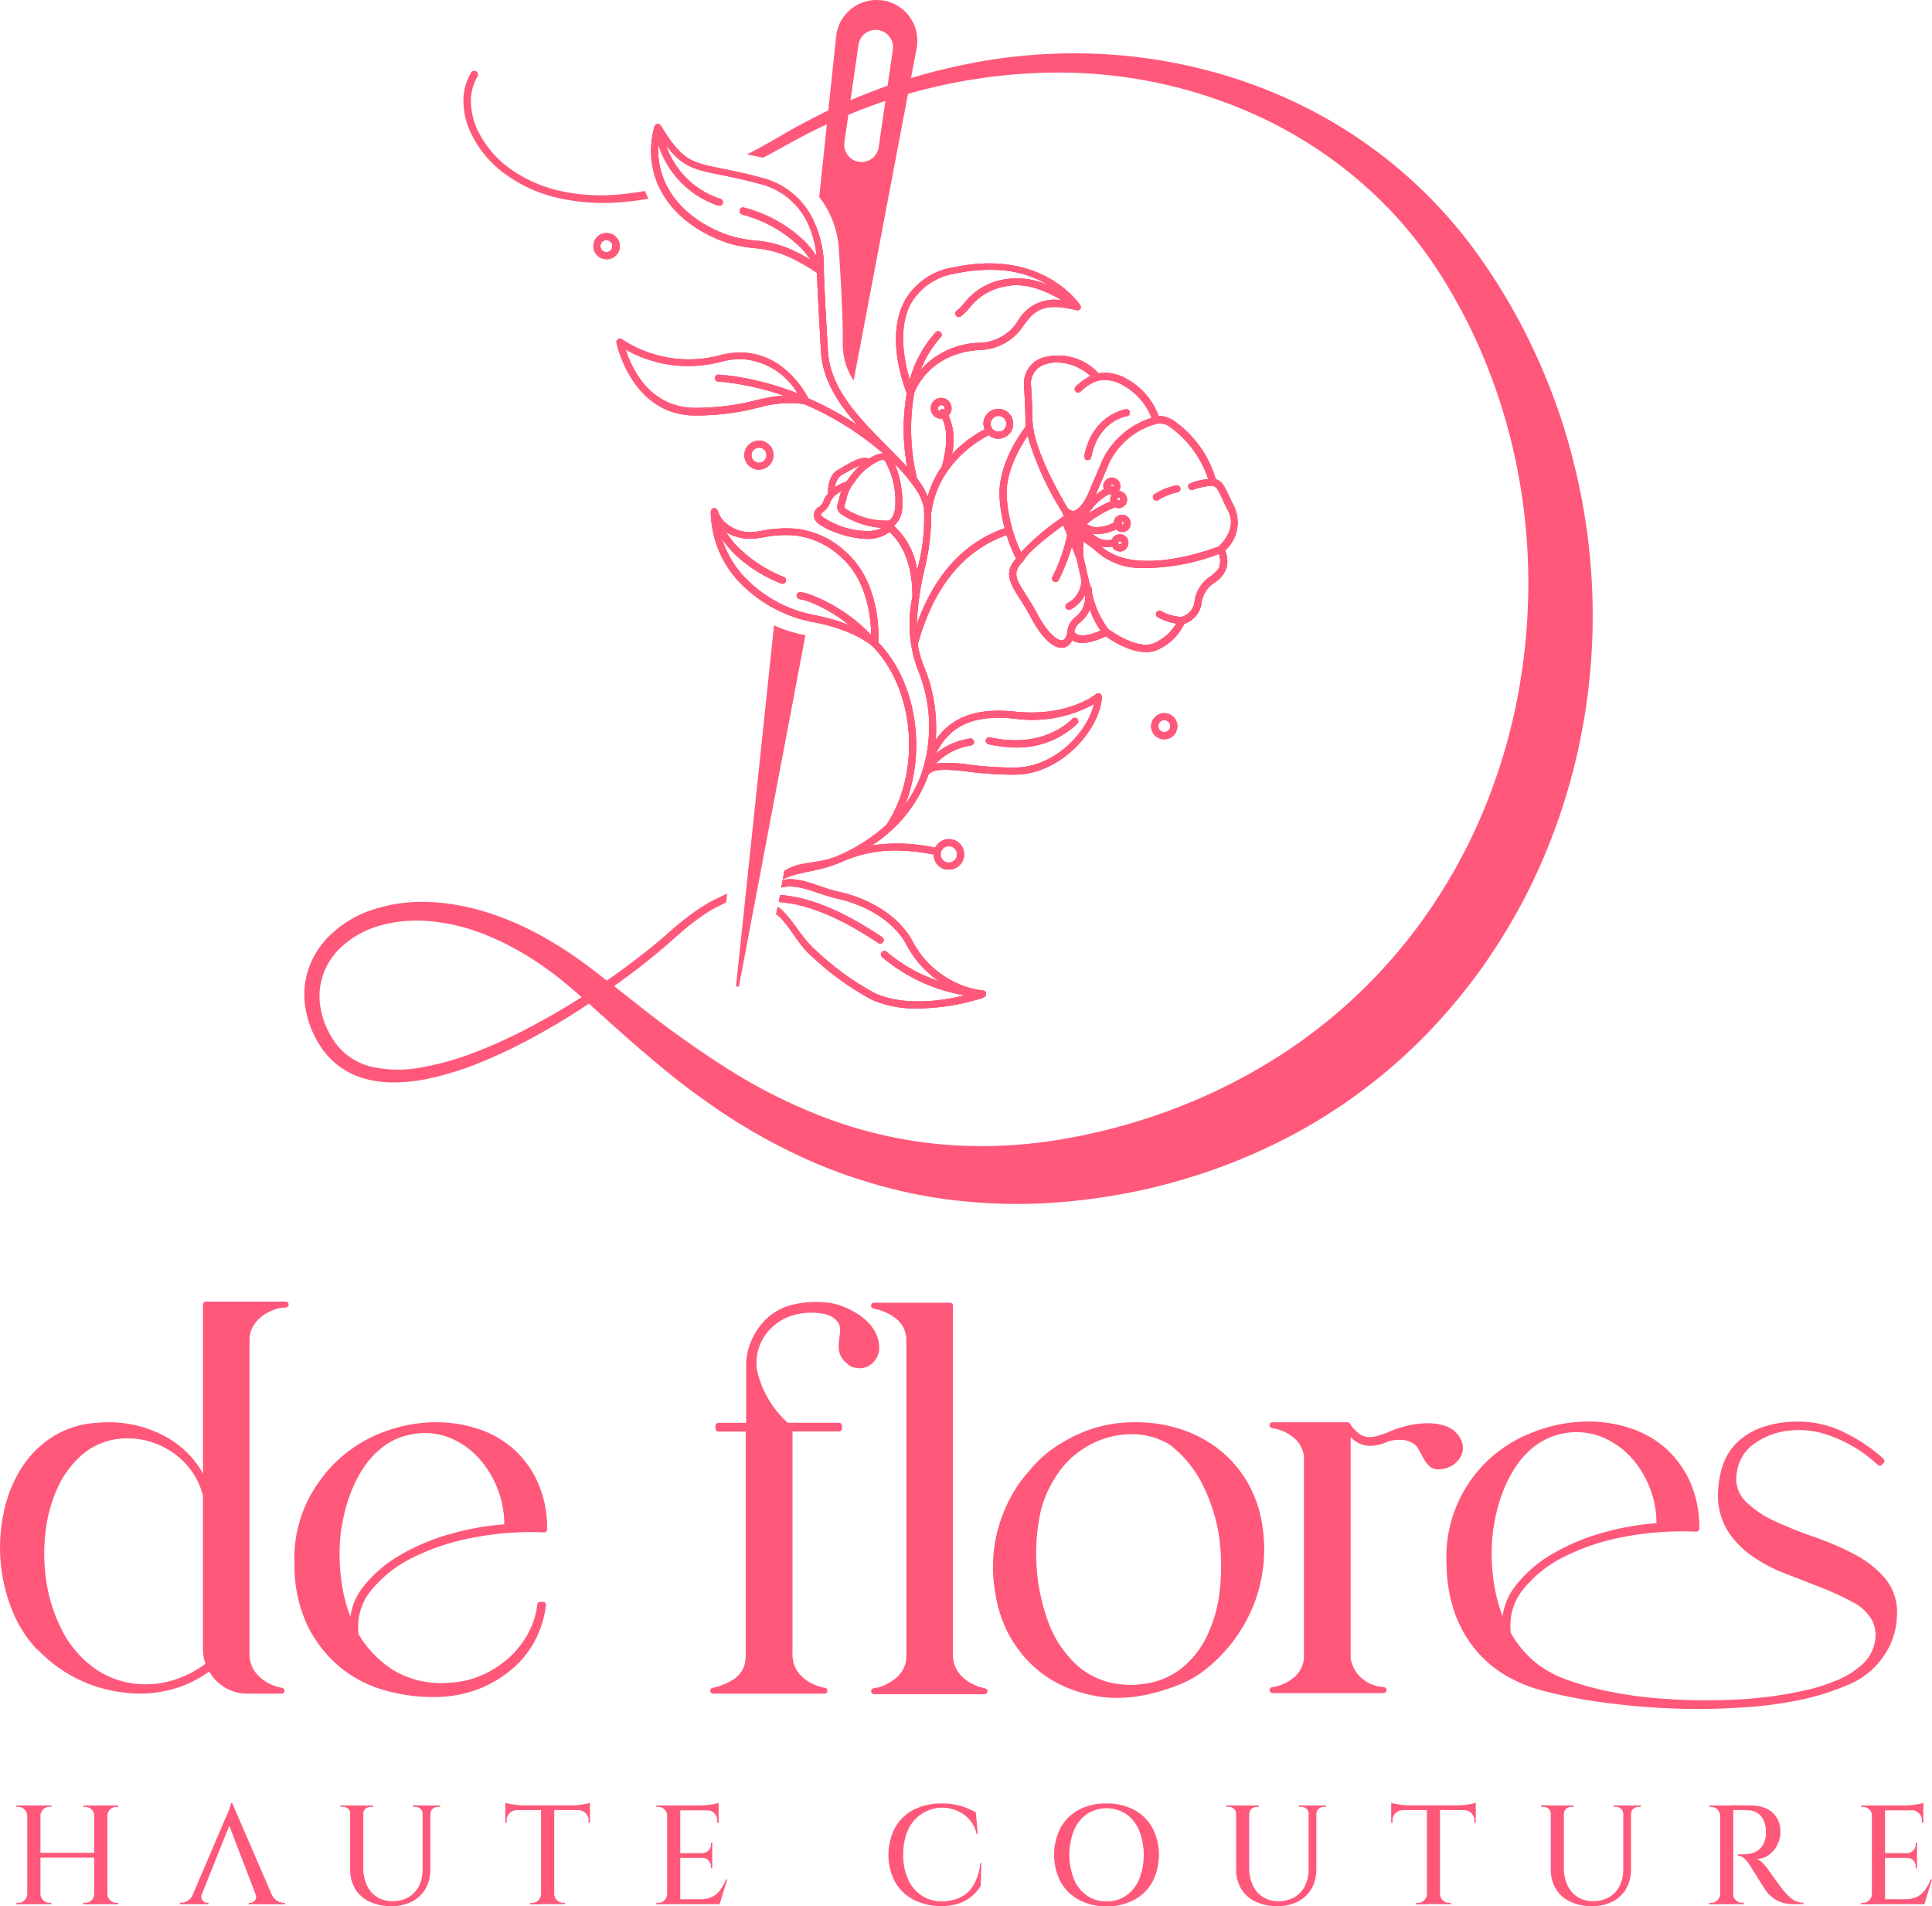 <svg xmlns="http://www.w3.org/2000/svg" width="197" height="194.352" viewBox="0 0 197 194.352">
  <g id="Group_9" data-name="Group 9" transform="translate(-169.462 -45.837)">
    <path id="Path_73" data-name="Path 73" d="M198.6,549.44H190.46a.3.3,0,0,0-.3.3v17.243a8.716,8.716,0,0,0-1.009-1.484,9.832,9.832,0,0,0-2.551-2.145,11.881,11.881,0,0,0-3.291-1.3,12.067,12.067,0,0,0-3.823-.263,9.6,9.6,0,0,0-4.783,1.51,10.536,10.536,0,0,0-3.209,3.354,13.886,13.886,0,0,0-1.694,4.479,17.3,17.3,0,0,0-.264,4.943,16.9,16.9,0,0,0,1.144,4.775,12.68,12.68,0,0,0,2.474,3.971.166.166,0,0,0,.04.034,4.111,4.111,0,0,1,.361.308l.345.345a14.31,14.31,0,0,0,3.671,2.5,14.108,14.108,0,0,0,4.124,1.233,12.575,12.575,0,0,0,4.92-.174,11.578,11.578,0,0,0,4.179-1.916,4.617,4.617,0,0,0,1.452,1.536,4.365,4.365,0,0,0,2.472.725h3.425a.3.3,0,0,0,.055-.6,4.537,4.537,0,0,1-2.319-1.159,3.038,3.038,0,0,1-.972-2.192V553.45a2.84,2.84,0,0,1,.377-1.526h0a3.685,3.685,0,0,1,.959-1.038,4.482,4.482,0,0,1,1.207-.63,3.662,3.662,0,0,1,1.141-.211.3.3,0,1,0,0-.606h.014ZM175.765,582.9a15.975,15.975,0,0,1-1.544-4.714,18.748,18.748,0,0,1-.137-5.083,14.9,14.9,0,0,1,1.236-4.651,9.967,9.967,0,0,1,2.588-3.462,6.934,6.934,0,0,1,3.929-1.581c.208-.016.419-.024.63-.024a7.953,7.953,0,0,1,2.047.264,8.329,8.329,0,0,1,2.466,1.109,7.957,7.957,0,0,1,1.974,1.895,7.533,7.533,0,0,1,1.2,2.553v15.628a4.219,4.219,0,0,0,.264,1.528,10.973,10.973,0,0,1-2.848,1.528,9.812,9.812,0,0,1-3.294.572,9.31,9.31,0,0,1-2.856-.464,8.692,8.692,0,0,1-2.74-1.491,10.8,10.8,0,0,1-2.917-3.6Z" transform="translate(0 -370.903)" fill="#ff587a"/>
    <path id="Path_74" data-name="Path 74" d="M305.655,598.8a10.294,10.294,0,0,0-3.615-2.026,13.714,13.714,0,0,0-4.216-.661,15.341,15.341,0,0,0-5.241.946,14.141,14.141,0,0,0-4.677,2.812,14.493,14.493,0,0,0-3.357,4.588,13.548,13.548,0,0,0-1.18,6.284,14.2,14.2,0,0,0,1.318,6.084,12.926,12.926,0,0,0,3.22,4.169,12.466,12.466,0,0,0,4.461,2.387,17.689,17.689,0,0,0,5.057.743,12.576,12.576,0,0,0,4.92-.893,11.983,11.983,0,0,0,3.544-2.25,9.671,9.671,0,0,0,2.2-3.014,10.535,10.535,0,0,0,.922-3.209.3.3,0,0,0-.074-.234.3.3,0,0,0-.227-.1h-.282a.3.3,0,0,0-.3.263,8.25,8.25,0,0,1-1.054,3.162,9.508,9.508,0,0,1-2.068,2.477,10.336,10.336,0,0,1-2.754,1.663,9.007,9.007,0,0,1-3.162.68,9.457,9.457,0,0,1-5.581-1.246,10.787,10.787,0,0,1-3.6-3.692,5.845,5.845,0,0,1,1.236-4.432,12.632,12.632,0,0,1,4.308-3.4,23.68,23.68,0,0,1,6.292-2.053,30.508,30.508,0,0,1,7.062-.5.3.3,0,0,0,.224-.084.3.3,0,0,0,.095-.219,11.374,11.374,0,0,0-.957-4.819A10.115,10.115,0,0,0,305.655,598.8Zm-16.579,17.159a15.879,15.879,0,0,1-.922-3.634,20.049,20.049,0,0,1-.032-5.238l.053-.208v-.029a17.159,17.159,0,0,1,.746-3.035,13.413,13.413,0,0,1,1.373-2.883,8.893,8.893,0,0,1,2.063-2.282,6.654,6.654,0,0,1,2.759-1.262,6.879,6.879,0,0,1,3.821.213,7.865,7.865,0,0,1,3.083,2.029,10.128,10.128,0,0,1,2.055,3.27,9.929,9.929,0,0,1,.685,3.623,27.67,27.67,0,0,0-5.37.946,21.829,21.829,0,0,0-5.209,2.163,13.175,13.175,0,0,0-3.823,3.278,6.257,6.257,0,0,0-1.289,3.049Z" transform="translate(-83.878 -405.276)" fill="#ff587a"/>
    <path id="Path_75" data-name="Path 75" d="M518.158,589.184a4.552,4.552,0,0,1-2.319-1.157,3.044,3.044,0,0,1-.972-2.2V550.173a.3.3,0,0,0-.3-.3h-7.752a.3.3,0,0,0-.3.279.308.308,0,0,0,.263.324,5.213,5.213,0,0,1,2.177.933,2.784,2.784,0,0,1,1.159,2.258v32.326a2.854,2.854,0,0,1-.959,2.055,4.945,4.945,0,0,1-1.866,1.038.7.7,0,0,1-.213.039.876.876,0,0,0-.387.087.306.306,0,0,0,.134.577H518.1a.306.306,0,0,0,.058-.6Z" transform="translate(-248.234 -371.22)" fill="#ff587a"/>
    <path id="Path_76" data-name="Path 76" d="M579.555,602.049h0a11.914,11.914,0,0,0-3.028-3.341,12.85,12.85,0,0,0-4-1.984,14.692,14.692,0,0,0-4.559-.6,13.763,13.763,0,0,0-4.508.791,15.606,15.606,0,0,0-3.378,1.721,12.473,12.473,0,0,0-2.332,2.045c-.614.709-1.054,1.257-1.368,1.681a15.514,15.514,0,0,0-2.263,5.07,15.092,15.092,0,0,0-.145,6.216,13.059,13.059,0,0,0,1.439,4.255,12.583,12.583,0,0,0,2.5,3.162,11.681,11.681,0,0,0,3.346,2.108,14.411,14.411,0,0,0,3.937,1c.387.034.791.05,1.17.05a14.21,14.21,0,0,0,2.788-.279,19.985,19.985,0,0,0,3.223-.941,10.654,10.654,0,0,0,2.972-1.647,15.862,15.862,0,0,0,4.867-6.411,15.449,15.449,0,0,0,.975-8.248A12.443,12.443,0,0,0,579.555,602.049Zm-17.433,18.693a11.37,11.37,0,0,1-2.516-3.613,20.327,20.327,0,0,1-1.02-11.937,11.753,11.753,0,0,1,2.187-4.435,9.279,9.279,0,0,1,3.3-2.572,9.021,9.021,0,0,1,3.75-.843,7.332,7.332,0,0,1,3.929,1.07,11.778,11.778,0,0,1,3.454,4.3,17.562,17.562,0,0,1,1.684,6.042,22.448,22.448,0,0,1-.084,4.819h0a13.876,13.876,0,0,1-1.265,4.34,9.518,9.518,0,0,1-2.556,3.267,7.826,7.826,0,0,1-3.924,1.62,9.118,9.118,0,0,1-3.689-.216A7.806,7.806,0,0,1,562.121,620.742Z" transform="translate(-283.007 -405.283)" fill="#ff587a"/>
    <path id="Path_77" data-name="Path 77" d="M680.173,599.8a1.889,1.889,0,0,0,0-2.124,2.654,2.654,0,0,0-1.394-1.138,5.491,5.491,0,0,0-1.844-.3,9.273,9.273,0,0,0-2.148.263,10.776,10.776,0,0,0-2.068.717c-.3.111-.6.211-.9.3a3.018,3.018,0,0,1-.841.129,1.832,1.832,0,0,1-.943-.264,3.69,3.69,0,0,1-1.054-1.117.308.308,0,0,0-.25-.132h-7.615a.3.3,0,0,0-.05.6,4.565,4.565,0,0,1,2.187.972,2.9,2.9,0,0,1,1.041,1.95v20.571a2.9,2.9,0,0,1-1.041,1.947,4.542,4.542,0,0,1-2.187.972.3.3,0,0,0,.05.6H672.4a.3.3,0,0,0,.024-.606,3.8,3.8,0,0,1-2.242-.912,3.323,3.323,0,0,1-1.128-2.068V597.639a2.818,2.818,0,0,0,.64.527,2.717,2.717,0,0,0,1.357.377,4.411,4.411,0,0,0,1.742-.416,3.673,3.673,0,0,1,1.236-.2,2.49,2.49,0,0,1,1.212.264,1.546,1.546,0,0,1,.685.606c.166.3.335.606.5.92a3.581,3.581,0,0,0,.617.859,1.394,1.394,0,0,0,1.17.34A2.5,2.5,0,0,0,680.173,599.8Z" transform="translate(-361.873 -405.297)" fill="#ff587a"/>
    <path id="Path_78" data-name="Path 78" d="M773.907,611.87a10.541,10.541,0,0,0-3.207-2.514h0a30.231,30.231,0,0,0-4.113-1.76,41.4,41.4,0,0,1-4.01-1.615,10.072,10.072,0,0,1-2.946-2.016,3.236,3.236,0,0,1-.87-2.819,4.282,4.282,0,0,1,1.528-2.835,7.463,7.463,0,0,1,4.111-1.555,9.049,9.049,0,0,1,3.879.551,14,14,0,0,1,4.862,2.97.306.306,0,0,0,.416-.013l.169-.169a.3.3,0,0,0,.009-.428l-.009-.009a16.694,16.694,0,0,0-3.889-2.635,10.43,10.43,0,0,0-4.685-1.157,11.139,11.139,0,0,0-3.726.551,7.276,7.276,0,0,0-2.548,1.5,5.8,5.8,0,0,0-1.481,2.253,8.844,8.844,0,0,0-.527,2.672,6.888,6.888,0,0,0,.885,4.021,9.2,9.2,0,0,0,2.556,2.7,16.035,16.035,0,0,0,3.491,1.831c1.3.5,2.532.978,3.673,1.431a28.86,28.86,0,0,1,3.162,1.47,4.581,4.581,0,0,1,1.931,1.844,3.3,3.3,0,0,1,.3,2.05,4.055,4.055,0,0,1-1.2,2.329,8.567,8.567,0,0,1-2.6,1.679,19.247,19.247,0,0,1-3.51,1.107c-1.275.277-2.551.493-3.792.64s-2.422.242-3.512.279-1.995.055-2.656.055c-1.739,0-3.478-.076-5.167-.224a41.218,41.218,0,0,1-4.8-.7,30.417,30.417,0,0,1-4.087-1.138A11.2,11.2,0,0,1,738.6,620.7a10.6,10.6,0,0,1-2.867-3.281,5.845,5.845,0,0,1,1.236-4.432,12.6,12.6,0,0,1,4.308-3.4,22.943,22.943,0,0,1,6.282-2.026,31.574,31.574,0,0,1,7.064-.474.3.3,0,0,0,.318-.287.157.157,0,0,0,0-.016,11.371,11.371,0,0,0-.956-4.817,10.131,10.131,0,0,0-2.519-3.426,10.276,10.276,0,0,0-3.615-2.024,13.638,13.638,0,0,0-4.216-.661,15.467,15.467,0,0,0-5.984,1.231,13.561,13.561,0,0,0-8.477,13.344,15.33,15.33,0,0,0,.859,5,12.27,12.27,0,0,0,2.161,3.771,11.8,11.8,0,0,0,3.112,2.6,15.166,15.166,0,0,0,3.75,1.518,52.837,52.837,0,0,0,7.2,1.318,72.269,72.269,0,0,0,8.88.527c1.2,0,2.7-.058,4.456-.169a41.648,41.648,0,0,0,5.375-.706,25.132,25.132,0,0,0,5.088-1.565,7.984,7.984,0,0,0,3.576-2.793,7.481,7.481,0,0,0,1.465-4.153A5.451,5.451,0,0,0,773.907,611.87ZM749.891,602.6a9.91,9.91,0,0,1,.685,3.62,27.529,27.529,0,0,0-5.37.946A21.866,21.866,0,0,0,740,609.333a12.988,12.988,0,0,0-3.823,3.31,6.377,6.377,0,0,0-1.291,3.054,16.418,16.418,0,0,1-.922-3.644h0a19.858,19.858,0,0,1-.032-5.215l.055-.263v-.016a17.322,17.322,0,0,1,.746-3.033,13.5,13.5,0,0,1,1.373-2.885,8.877,8.877,0,0,1,2.063-2.279,7.064,7.064,0,0,1,6.587-1.025,8.39,8.39,0,0,1,3.091,2.024,9.832,9.832,0,0,1,2.042,3.244Z" transform="translate(-412.211 -405.092)" fill="#ff587a"/>
    <path id="Path_79" data-name="Path 79" d="M461.61,554.514a.087.087,0,0,0,0-.026,3.307,3.307,0,0,0-.369-1.76h0a4.573,4.573,0,0,0-1.144-1.412,7.5,7.5,0,0,0-1.636-1.025,7.8,7.8,0,0,0-1.871-.611h-.021a12.98,12.98,0,0,0-2.074-.058,9.088,9.088,0,0,0-2.037.35,5.8,5.8,0,0,0-2.783,1.808,6.948,6.948,0,0,0-1.439,2.79,6.174,6.174,0,0,0-.182,1.484.226.226,0,0,0,0,.042v5.826h-2.827a.3.3,0,0,0-.3.3v.285a.3.3,0,0,0,.3.306h2.788v22.772a2.094,2.094,0,0,1-.024.34,2.266,2.266,0,0,0-.032.358,2.635,2.635,0,0,1-1.283,1.844,6.218,6.218,0,0,1-2.005.806.3.3,0,0,0,.053.6h11.288a.3.3,0,0,0,.055-.6,4.521,4.521,0,0,1-2.371-1.183,3.023,3.023,0,0,1-.917-2.282V562.8h4.743a.306.306,0,0,0,.306-.306v-.279a.3.3,0,0,0-.3-.3H452.3a10.086,10.086,0,0,1-3.162-5.5,4.969,4.969,0,0,1,.79-3.328,5.291,5.291,0,0,1,3.4-2.253,6.651,6.651,0,0,1,2.58-.029,2.151,2.151,0,0,1,1.581.991,1.611,1.611,0,0,1,.137.841q-.055.506-.111.98a3.561,3.561,0,0,0,.029,1.054,2.079,2.079,0,0,0,.738,1.149,1.641,1.641,0,0,0,.682.437,2.286,2.286,0,0,0,.648.1,1.913,1.913,0,0,0,1.3-.5A2.153,2.153,0,0,0,461.61,554.514Z" transform="translate(-202.508 -371.024)" fill="#ff587a"/>
    <path id="Path_80" data-name="Path 80" d="M176.954,745.434h-.047a.92.92,0,0,0-.282-.64.862.862,0,0,0-.638-.264H175.8v-.145h1.149Zm0,7.968v1.054h-1.149v-.142h.187a.872.872,0,0,0,.638-.264.931.931,0,0,0,.282-.64Zm1.3-9.02v10.068h-1.344V744.383Zm5.607,4.833v.49h-5.752v-.49Zm-5.652-3.781V744.38h1.152v.145h-.187a.863.863,0,0,0-.64.263.917.917,0,0,0-.279.64Zm0,7.968h.045a.927.927,0,0,0,.279.64.875.875,0,0,0,.64.263h.187v.142h-1.152Zm5.568-7.968h-.045a.859.859,0,0,0-.264-.64.893.893,0,0,0-.648-.264h-.187v-.145h1.151Zm0,7.968v1.054h-1.151v-.142h.187a.9.9,0,0,0,.648-.264.867.867,0,0,0,.264-.64Zm1.3-9.02v10.068h-1.339V744.383Zm-.042,1.054v-1.054h1.149v.145h-.187a.872.872,0,0,0-.64.263.929.929,0,0,0-.279.64Zm0,7.968h.042a.94.94,0,0,0,.279.64.884.884,0,0,0,.64.263h.187v.142h-1.149Z" transform="translate(-4.668 -514.477)" fill="#ff587a"/>
    <path id="Path_81" data-name="Path 81" d="M241.266,752.769a.723.723,0,0,0-.029.487.6.6,0,0,0,.237.311.622.622,0,0,0,.337.108h.129v.142H239v-.142h.129a1.351,1.351,0,0,0,.685-.211,1.528,1.528,0,0,0,.582-.7Zm3.091-9.249.116,1.252-3.6,9h-.933l3.689-8.645c0-.018.047-.092.108-.221s.129-.287.2-.469.137-.358.192-.527a1.341,1.341,0,0,0,.087-.387Zm0,0,4.416,10.211h-1.681l-3.209-8.369Zm2.371,9.249h1.623a1.546,1.546,0,0,0,.582.7,1.351,1.351,0,0,0,.685.211h.113v.142h-3.689v-.142h.129a.659.659,0,0,0,.5-.237.606.606,0,0,0,.042-.669Z" transform="translate(-51.215 -513.843)" fill="#ff587a"/>
    <path id="Path_82" data-name="Path 82" d="M302.258,744.368v.864h-.034a.664.664,0,0,0-.224-.527.773.773,0,0,0-.54-.2h-.229v-.145Zm1.294,0v6.324a4.2,4.2,0,0,0,.369,1.813,2.79,2.79,0,0,0,1.036,1.2,2.853,2.853,0,0,0,1.56.424,3.2,3.2,0,0,0,1.631-.4,2.758,2.758,0,0,0,1.08-1.136,3.692,3.692,0,0,0,.374-1.7v-6.522h.79v6.487a3.953,3.953,0,0,1-.482,1.984,3.369,3.369,0,0,1-1.381,1.318,4.458,4.458,0,0,1-2.108.474,5.077,5.077,0,0,1-2.258-.469,3.357,3.357,0,0,1-1.452-1.318,3.809,3.809,0,0,1-.5-1.987v-6.49Zm.993,0v.145h-.229a.773.773,0,0,0-.54.2.674.674,0,0,0-.224.527h-.026v-.864Zm5.107,0v.864h-.05a.674.674,0,0,0-.224-.527.79.79,0,0,0-.54-.2h-.229v-.145Zm1.739,0v.145h-.229a.79.79,0,0,0-.54.2.671.671,0,0,0-.221.527h-.029v-.864Z" transform="translate(-97.047 -514.462)" fill="#ff587a"/>
    <path id="Path_83" data-name="Path 83" d="M365,743.35a2.418,2.418,0,0,0,.44.116c.195.04.414.071.653.1a5.6,5.6,0,0,0,.661.045l-1.755.158Zm8.616.263v.487H365v-.49Zm-7.423.445v.042a1.068,1.068,0,0,0-.754.311,1.014,1.014,0,0,0-.3.754v.216L365,745.4v-1.339Zm2.5,8.585V753.7h-1.151v-.142h.187a.875.875,0,0,0,.64-.263.927.927,0,0,0,.279-.64Zm1.294-8.975v10.013h-1.339V743.669Zm-.042,8.975h.042a.94.94,0,0,0,.279.64.884.884,0,0,0,.64.263h.187v.142h-1.149Zm3.689-9.294v.419l-1.755-.158a5.527,5.527,0,0,0,.669-.045c.235-.029.453-.061.654-.1a1.978,1.978,0,0,0,.422-.116Zm0,.706V745.4l-.145-.016v-.216a1.022,1.022,0,0,0-.292-.754,1.081,1.081,0,0,0-.756-.311v-.042Z" transform="translate(-144.014 -513.718)" fill="#ff587a"/>
    <path id="Path_84" data-name="Path 84" d="M424.572,744.72h-.045a.86.86,0,0,0-.264-.64.893.893,0,0,0-.648-.263h-.174l-.013-.145h1.151Zm0,7.968v1.054H423.42V753.6h.187a.875.875,0,0,0,.64-.263.927.927,0,0,0,.279-.64Zm1.294-9.02v10.068h-1.339V743.668Zm3.913,0v.5h-3.953v-.5Zm-.648,4.862v.49h-3.307v-.49Zm.59,4.7.116.5h-4.013v-.5Zm.935-2.026-.777,2.53h-2.532l.527-.5a2.816,2.816,0,0,0,1.252-.25,2.244,2.244,0,0,0,.833-.714,4.6,4.6,0,0,0,.561-1.054Zm-.877-7.8v.416l-1.755-.158a5.527,5.527,0,0,0,.669-.042c.235-.029.453-.063.654-.1a2.428,2.428,0,0,0,.432-.116Zm-.648,4.055v1.094h-1.007v-.029a.851.851,0,0,0,.619-.263.862.862,0,0,0,.245-.617v-.174Zm0,1.526v1.094h-.142V749.9a.871.871,0,0,0-.245-.619.819.819,0,0,0-.619-.263v-.029Zm.648-4.862v1.318h-.145v-.229a1.023,1.023,0,0,0-.3-.748,1.053,1.053,0,0,0-.754-.316v-.024Z" transform="translate(-187.04 -513.762)" fill="#ff587a"/>
    <path id="Path_85" data-name="Path 85" d="M522.75,749.7l-.071,2.332a4.333,4.333,0,0,1-.914,1.054,4.192,4.192,0,0,1-1.318.74,5.416,5.416,0,0,1-1.8.263,6.059,6.059,0,0,1-2.814-.643,4.63,4.63,0,0,1-1.892-1.813,6.037,6.037,0,0,1,0-5.533,4.611,4.611,0,0,1,1.884-1.821,6.059,6.059,0,0,1,2.883-.646,6.71,6.71,0,0,1,1.971.263,6.211,6.211,0,0,1,1.5.654l.2,2.171h-.129a3.26,3.26,0,0,0-1.286-1.963,3.826,3.826,0,0,0-5.7,1.581,5.882,5.882,0,0,0-.487,2.5,5.973,5.973,0,0,0,.482,2.487,3.9,3.9,0,0,0,1.352,1.663,3.665,3.665,0,0,0,2.034.625,4.54,4.54,0,0,0,1.884-.374,3.163,3.163,0,0,0,1.381-1.231,5.646,5.646,0,0,0,.735-2.308Z" transform="translate(-253.216 -513.926)" fill="#ff587a"/>
    <path id="Path_86" data-name="Path 86" d="M582.7,743.624a5.867,5.867,0,0,1,2.812.646,4.621,4.621,0,0,1,1.868,1.829,6.032,6.032,0,0,1,0,5.534,4.634,4.634,0,0,1-1.868,1.826,5.837,5.837,0,0,1-2.812.648,5.772,5.772,0,0,1-2.8-.659,4.634,4.634,0,0,1-1.868-1.826,6.032,6.032,0,0,1,0-5.534,4.621,4.621,0,0,1,1.868-1.829A5.8,5.8,0,0,1,582.7,743.624Zm0,9.981a3.426,3.426,0,0,0,2.013-.59,3.891,3.891,0,0,0,1.318-1.652,6.851,6.851,0,0,0,0-5.007,3.9,3.9,0,0,0-1.318-1.655,3.689,3.689,0,0,0-4.005,0,3.854,3.854,0,0,0-1.318,1.655,6.851,6.851,0,0,0,0,5.007,3.848,3.848,0,0,0,1.318,1.652A3.406,3.406,0,0,0,582.7,753.606Z" transform="translate(-300.417 -513.919)" fill="#ff587a"/>
    <path id="Path_87" data-name="Path 87" d="M645.036,744.368v.864h-.042a.664.664,0,0,0-.224-.527.769.769,0,0,0-.527-.2H644v-.145Zm1.3,0v6.324a4.2,4.2,0,0,0,.366,1.813,2.822,2.822,0,0,0,1.036,1.2,2.859,2.859,0,0,0,1.56.424,3.212,3.212,0,0,0,1.634-.4,2.75,2.75,0,0,0,1.078-1.136,3.655,3.655,0,0,0,.382-1.713v-6.511h.791v6.487a3.953,3.953,0,0,1-.482,1.984,3.352,3.352,0,0,1-1.381,1.318,4.451,4.451,0,0,1-2.108.474,5.084,5.084,0,0,1-2.258-.469,3.357,3.357,0,0,1-1.452-1.318,3.83,3.83,0,0,1-.5-1.987v-6.49Zm.991,0v.145h-.229a.791.791,0,0,0-.527.2.671.671,0,0,0-.221.527h-.029v-.864Zm5.107,0v.864h-.042a.664.664,0,0,0-.224-.527.769.769,0,0,0-.527-.2H651.4v-.145Zm1.742,0v.145h-.232a.77.77,0,0,0-.527.2.665.665,0,0,0-.224.527h-.029v-.864Z" transform="translate(-349.497 -514.462)" fill="#ff587a"/>
    <path id="Path_88" data-name="Path 88" d="M707.82,743.35a2.305,2.305,0,0,0,.437.116c.2.04.414.071.653.1a5.592,5.592,0,0,0,.664.045l-1.755.158Zm8.614.263v.487H707.82v-.49Zm-7.42.445v.042a1.075,1.075,0,0,0-.756.311,1.014,1.014,0,0,0-.3.754v.216l-.142.016v-1.339Zm2.487,8.587V753.7H710.35v-.142h.187a.875.875,0,0,0,.64-.264.943.943,0,0,0,.282-.64Zm1.294-8.975v10.013h-1.336V743.671Zm-.042,8.975h.042a.931.931,0,0,0,.282.64.875.875,0,0,0,.64.263h.187v.142h-1.151Zm3.689-9.294v.419l-1.755-.158a5.515,5.515,0,0,0,.669-.045c.234-.029.453-.061.656-.1a1.951,1.951,0,0,0,.422-.119Zm0,.706V745.4l-.142-.016v-.216a1.024,1.024,0,0,0-.3-.754,1.075,1.075,0,0,0-.756-.311v-.042Z" transform="translate(-396.5 -513.718)" fill="#ff587a"/>
    <path id="Path_89" data-name="Path 89" d="M766.826,744.368v.864h-.045a.671.671,0,0,0-.221-.527.79.79,0,0,0-.54-.2h-.229v-.145Zm1.294,0v6.324a4.2,4.2,0,0,0,.366,1.813,2.823,2.823,0,0,0,1.036,1.2,2.859,2.859,0,0,0,1.56.424,3.212,3.212,0,0,0,1.634-.4,2.749,2.749,0,0,0,1.078-1.136,3.653,3.653,0,0,0,.382-1.713v-6.511h.791v6.487a3.953,3.953,0,0,1-.482,1.984,3.353,3.353,0,0,1-1.381,1.318,4.451,4.451,0,0,1-2.108.474,5.065,5.065,0,0,1-2.258-.469,3.365,3.365,0,0,1-1.455-1.318,3.83,3.83,0,0,1-.5-1.987v-6.49Zm.993,0v.145h-.232a.77.77,0,0,0-.527.2.664.664,0,0,0-.224.527H768.1v-.864Zm5.1,0v.864h-.042a.664.664,0,0,0-.224-.527.769.769,0,0,0-.527-.2h-.232v-.145Zm1.742,0v.145h-.229a.769.769,0,0,0-.527.2.664.664,0,0,0-.224.527h-.029v-.864Z" transform="translate(-439.195 -514.462)" fill="#ff587a"/>
    <path id="Path_90" data-name="Path 90" d="M832.061,745.39h-.045a.917.917,0,0,0-.279-.64.872.872,0,0,0-.64-.264h-.187v-.145h1.152Zm0,7.968v1.054H830.91v-.142h.187a.884.884,0,0,0,.64-.264.927.927,0,0,0,.279-.64Zm1.294-9.02v10.068h-1.339V744.338Zm1.784,0a4.062,4.062,0,0,1,1.207.174,2.633,2.633,0,0,1,.957.509,2.436,2.436,0,0,1,.627.843,2.811,2.811,0,0,1,.229,1.178,2.9,2.9,0,0,1-.3,1.289,2.739,2.739,0,0,1-.841,1.028,2.206,2.206,0,0,1-1.273.432,1.722,1.722,0,0,1,.632.445,6.761,6.761,0,0,1,.548.648,2.588,2.588,0,0,0,.179.263c.119.171.264.385.453.638s.366.506.553.756.353.456.5.619a4.808,4.808,0,0,0,.569.582,2.382,2.382,0,0,0,.6.374,1.884,1.884,0,0,0,.727.137v.142H839.5a3.774,3.774,0,0,1-1.223-.179,2.964,2.964,0,0,1-.922-.49,3.761,3.761,0,0,1-.661-.667c-.037-.069-.116-.192-.237-.374l-.4-.627c-.148-.234-.3-.466-.437-.7l-.374-.6c-.105-.169-.174-.263-.2-.324a3.314,3.314,0,0,0-.548-.669,1.017,1.017,0,0,0-.661-.3v-.142h.661a3.648,3.648,0,0,0,.791-.129,1.826,1.826,0,0,0,.79-.448,2.022,2.022,0,0,0,.527-.978,2.046,2.046,0,0,0,.066-.358,2.8,2.8,0,0,0,0-.445,2.32,2.32,0,0,0-.5-1.547,1.675,1.675,0,0,0-1.26-.582,6.421,6.421,0,0,0-.69-.024h-.914a1.055,1.055,0,0,0-.034-.137l-.108-.366Zm-1.834,9.02h.045a.859.859,0,0,0,.263.64.9.9,0,0,0,.646.263h.174v.142h-1.128Z" transform="translate(-487.156 -514.432)" fill="#ff587a"/>
    <path id="Path_91" data-name="Path 91" d="M890.781,744.72h-.045a.859.859,0,0,0-.263-.64.891.891,0,0,0-.648-.263h-.171l-.016-.145h1.144Zm0,7.968v1.054H889.63V753.6h.187a.875.875,0,0,0,.64-.263.927.927,0,0,0,.279-.64Zm1.294-9.02v10.068h-1.339V743.668Zm3.913,0v.5h-3.953v-.5Zm-.648,4.862v.49h-3.317v-.49Zm.59,4.7.116.5h-4.024v-.5Zm.935-2.026-.777,2.53h-2.532l.527-.5a2.817,2.817,0,0,0,1.252-.25,2.244,2.244,0,0,0,.833-.714,4.6,4.6,0,0,0,.561-1.054Zm-.877-7.8v.416l-1.755-.158a5.529,5.529,0,0,0,.669-.042c.234-.029.453-.063.653-.1a2.407,2.407,0,0,0,.422-.116Zm-.648,4.055v1.094h-1.007v-.029a.851.851,0,0,0,.619-.263.862.862,0,0,0,.245-.617v-.174Zm0,1.526v1.094H895.2V749.9a.872.872,0,0,0-.245-.619.819.819,0,0,0-.619-.263v-.029Zm.638-4.862v1.318h-.145v-.229a1.022,1.022,0,0,0-.3-.748,1.053,1.053,0,0,0-.754-.316v-.024Z" transform="translate(-530.403 -513.762)" fill="#ff587a"/>
    <path id="Path_92" data-name="Path 92" d="M469.235,45.88a4.158,4.158,0,0,0-4.706,3.512.511.511,0,0,1-.018.166l-1.723,16.355a9.646,9.646,0,0,1,1.974,4.964c.2,2.867.461,7.412.424,9.913a6.791,6.791,0,0,0,1.112,3.855l6.421-33.873a4.15,4.15,0,0,0-3.289-4.861C469.365,45.9,469.3,45.889,469.235,45.88Zm1.07,4.959-1.444,9.955a1.768,1.768,0,0,1-3.515-.383c0-.043.011-.085.019-.128l1.439-9.947a1.769,1.769,0,0,1,3.5.5Zm-15.989,95.434a.15.15,0,0,0,.3.042L461.38,110.6a15.1,15.1,0,0,1-3.2-1Z" transform="translate(-209.793)" fill="#ff587a"/>
    <path id="Path_93" data-name="Path 93" d="M349.455,79.362a7.8,7.8,0,0,1-.661-2.962,5.565,5.565,0,0,1,.777-2.993.4.4,0,0,1,.54-.126.393.393,0,0,1,.126.527h0a4.784,4.784,0,0,0-.68,2.566,7.018,7.018,0,0,0,.582,2.685,10.312,10.312,0,0,0,3.557,4.248,14.088,14.088,0,0,0,5.162,2.208,19.173,19.173,0,0,0,5.652.329,26.532,26.532,0,0,0,2.78-.372c.134.3.263.572.377.79a27.662,27.662,0,0,1-3.1.382,20.854,20.854,0,0,1-5.873-.4,14.661,14.661,0,0,1-5.433-2.335A11.067,11.067,0,0,1,349.455,79.362Z" transform="translate(-132.076 -20.17)" fill="#ff587a"/>
    <path id="Path_94" data-name="Path 94" d="M416.915,109.1a63.091,63.091,0,0,0-1.742-6.082q-1.033-2.988-2.35-5.852a61.474,61.474,0,0,0-2.9-5.56l-.812-1.341c-.264-.443-.567-.875-.846-1.317s-.582-.862-.88-1.291c-.145-.213-.29-.427-.443-.638l-.469-.64a48.065,48.065,0,0,0-8.735-9.038,48.89,48.89,0,0,0-10.6-6.4A51.539,51.539,0,0,0,381.4,68.8a53.567,53.567,0,0,0-17.952-2.269,56.3,56.3,0,0,0-5.966.574c-1.979.3-3.929.717-5.858,1.2A58.838,58.838,0,0,0,340.482,72.4l-1.318.667c-.432.232-.875.456-1.318.693s-.867.466-1.291.717l-1.27.733q-1.42.83-2.9,1.581c.6.111,1.154.227,1.639.335.6-.3,1.2-.624,1.784-.954.851-.472,1.694-.946,2.556-1.389.424-.224.862-.432,1.291-.651l1.317-.611a56.011,56.011,0,0,1,22.482-5.075,48.788,48.788,0,0,1,22.4,5.067,45.722,45.722,0,0,1,4.988,2.927,43.532,43.532,0,0,1,4.564,3.544,41.131,41.131,0,0,1,4.05,4.116,43.016,43.016,0,0,1,3.454,4.619c1.038,1.621,2,3.3,2.87,5.007A56.524,56.524,0,0,1,408.117,99a58.507,58.507,0,0,1,3.064,11.12,60.619,60.619,0,0,1,.88,11.491,62.23,62.23,0,0,1-1.275,11.449,59,59,0,0,1-3.426,10.967,55.4,55.4,0,0,1-5.533,10.053,53.583,53.583,0,0,1-16.693,15.57,57.566,57.566,0,0,1-10.4,4.88,60.461,60.461,0,0,1-11.159,2.812,47.965,47.965,0,0,1-11.478.358,45.131,45.131,0,0,1-11.212-2.516,55.027,55.027,0,0,1-10.348-5.1,106.892,106.892,0,0,1-9.457-6.754l-2.227-1.75c.5-.35.991-.717,1.481-1.08,1.56-1.17,3.083-2.39,4.545-3.689.717-.648,1.439-1.273,2.2-1.844.385-.285.772-.564,1.173-.819.2-.129.4-.264.6-.372s.419-.235.606-.321h.013c.195-.084-.126-.79-.327-.711a7.6,7.6,0,0,0-.688.358c-.227.126-.429.264-.635.39-.427.264-.833.545-1.228.843-.79.582-1.552,1.225-2.277,1.876-1.444,1.267-2.967,2.464-4.522,3.6-.559.411-1.123.812-1.692,1.207q-.791-.627-1.621-1.257a40.906,40.906,0,0,0-4.9-3.228,30.541,30.541,0,0,0-5.373-2.372,23.308,23.308,0,0,0-5.765-1.136,16.426,16.426,0,0,0-5.844.646,11.4,11.4,0,0,0-5.033,3.036,8.785,8.785,0,0,0-1.631,2.487,8.1,8.1,0,0,0-.661,2.9,9.433,9.433,0,0,0,.066,1.494,10.219,10.219,0,0,0,1.581,4.145A7.851,7.851,0,0,0,291,169.88a8.051,8.051,0,0,0,2.725,1.215,11.331,11.331,0,0,0,2.956.3,17.351,17.351,0,0,0,2.933-.321,30.773,30.773,0,0,0,5.62-1.718,53.226,53.226,0,0,0,5.286-2.511c1.979-1.07,3.9-2.234,5.765-3.478q1.383,1.249,2.8,2.514,2.194,1.976,4.511,3.889c.769.638,1.552,1.27,2.353,1.887s1.628,1.215,2.466,1.8a59.737,59.737,0,0,0,10.851,6.124,53.434,53.434,0,0,0,6.008,2.142,51.052,51.052,0,0,0,6.29,1.42,54.844,54.844,0,0,0,12.912.456,64.307,64.307,0,0,0,6.374-.856l1.581-.316c.527-.116,1.038-.232,1.555-.353,1.038-.264,2.076-.527,3.1-.848a56.937,56.937,0,0,0,6.095-2.179,59.052,59.052,0,0,0,5.868-2.854A55.8,55.8,0,0,0,404.2,163.727c.353-.424.711-.838,1.054-1.267l1.014-1.294c.332-.437.648-.88.978-1.318s.617-.9.927-1.354a58.754,58.754,0,0,0,6.082-11.544,60.641,60.641,0,0,0,2.066-6.158c.145-.527.292-1.038.419-1.568s.263-1.054.377-1.581.229-1.054.327-1.581l.292-1.581A63.71,63.71,0,0,0,416.915,109.1ZM315.009,163.042c-1.634,1.02-3.3,1.979-5.007,2.864a50.578,50.578,0,0,1-5.212,2.372,29.318,29.318,0,0,1-5.42,1.56,12.7,12.7,0,0,1-5.336-.055,6.605,6.605,0,0,1-2.245-1.054,6.355,6.355,0,0,1-1.657-1.8,5.536,5.536,0,0,1-.316-.545c-.1-.195-.2-.387-.285-.582a9.831,9.831,0,0,1-.437-1.2,9.7,9.7,0,0,1-.242-1.225,8.232,8.232,0,0,1-.029-1.22,6.851,6.851,0,0,1,1.971-4.329,9.578,9.578,0,0,1,4.345-2.464,13.431,13.431,0,0,1,2.561-.43,15.2,15.2,0,0,1,2.635.053,19.7,19.7,0,0,1,5.191,1.275,28.342,28.342,0,0,1,4.83,2.458c.772.485,1.518,1.007,2.253,1.555s1.431,1.133,2.134,1.729q.4.348.79.7Z" transform="translate(-86.771 -15.206)" fill="#ff587a"/>
    <path id="Path_95" data-name="Path 95" d="M446.2,392.187c.819-.414,1.22-.577,1.22-.577l-.09.891-.819.4Z" transform="translate(-203.817 -254.662)" fill="#ff587a"/>
    <path id="Path_96" data-name="Path 96" d="M551.226,326.255a12.662,12.662,0,0,0,2.026.29,8.893,8.893,0,0,0,7.014-2.393.358.358,0,0,0-.026-.5.364.364,0,0,0-.506.026c-.116.126-2.9,3.1-8.353,1.881a.358.358,0,0,0-.2.689l.043.009Z" transform="translate(-280.946 -204.542)" fill="#ff587a"/>
    <path id="Path_97" data-name="Path 97" d="M616.406,321.779a1.332,1.332,0,0,0-.972.285,1.318,1.318,0,0,0,.68,2.356h.068a1.317,1.317,0,0,0,1.4-1.175A1.338,1.338,0,0,0,616.406,321.779Zm.464,1.391a.617.617,0,0,1-.68.527.6.6,0,0,1-.406-.221.587.587,0,0,1-.129-.453.606.606,0,0,1,.221-.414.621.621,0,0,1,.424-.129h.026a.62.62,0,0,1,.543.687Z" transform="translate(-328.079 -203.226)" fill="#ff587a"/>
    <path id="Path_98" data-name="Path 98" d="M400.567,136.028a1.318,1.318,0,0,0-.972.285,1.3,1.3,0,0,0-.49.891,1.317,1.317,0,0,0,1.157,1.461l.013,0a.343.343,0,0,0,.071.013,1.33,1.33,0,1,0,.221-2.651Zm.466,1.391a.631.631,0,0,1-.229.408.611.611,0,0,1-.993-.545.638.638,0,0,1,.227-.408.611.611,0,0,1,.416-.137h.037a.624.624,0,0,1,.543.682Z" transform="translate(-169.125 -66.42)" fill="#ff587a"/>
    <path id="Path_99" data-name="Path 99" d="M460.146,216.883a1.483,1.483,0,0,0-.986-.545,1.45,1.45,0,0,0-.43.018,1.476,1.476,0,0,0,.1,2.922.265.265,0,0,0,.076,0,1.483,1.483,0,0,0,1.241-2.408Zm-.39,1.009a.715.715,0,0,1-.148.372.743.743,0,0,1-.7.311.791.791,0,0,1-.511-.285.738.738,0,0,1-.163-.564.772.772,0,0,1,.79-.68h.05a.748.748,0,0,1,.527.285A.775.775,0,0,1,459.756,217.892Z" transform="translate(-212.143 -125.567)" fill="#ff587a"/>
    <path id="Path_100" data-name="Path 100" d="M471.078,132.9c-.263-.527-.472-.956-.635-1.3-.445-.962-.646-1.381-1.294-1.6a11.1,11.1,0,0,0-4.216-5.918,2.776,2.776,0,0,0-1.613-.527,7.078,7.078,0,0,0-3.2-3.742,4.325,4.325,0,0,0-2.927-.609,5.589,5.589,0,0,0-5.847-1.539,2.756,2.756,0,0,0-1.742,2.854c.163,2.7.145,3.839.132,4.163-.458.593-2.761,3.742-2.635,7.062a15.051,15.051,0,0,0,.527,3.252c-4.174,1.457-7.183,4.764-8.977,9.852a30.8,30.8,0,0,1,.79-5.642,22.572,22.572,0,0,0,.685-5.671v-.037c.656-5.162,5.038-7.57,5.892-7.992a1.514,1.514,0,0,0,.79.358h.076a1.518,1.518,0,1,0-1.418-1.681,1.5,1.5,0,0,0,.127.733,12.471,12.471,0,0,0-3.352,2.545,6.07,6.07,0,0,0-.348-3.953,1.087,1.087,0,0,0,.306-.609,1.072,1.072,0,0,0-.229-.791,1.013,1.013,0,0,0-.7-.385,1.025,1.025,0,0,0-.777.221,1.036,1.036,0,0,0-.4.706,1.083,1.083,0,0,0,.227.79,1.054,1.054,0,0,0,.709.387.177.177,0,0,0,.055,0,.62.62,0,0,0,.158-.026c.321.582.772,2.016-.013,4.885a10.494,10.494,0,0,0-1.457,3.091,6.171,6.171,0,0,0-.382-.783v-.042a1.449,1.449,0,0,1-.095-.14c-.187-.3-.387-.606-.614-.909a21.48,21.48,0,0,1-.282-8.7c.227-.6,1.742-4.066,6.682-4.382a5.418,5.418,0,0,0,4.511-2.569c1.03-1.317,1.831-2.371,5.36-1.478h.079a.266.266,0,0,0,.076,0,.263.263,0,0,0,.177-.095h.034a.316.316,0,0,0,.063-.221.127.127,0,0,0-.018-.063.309.309,0,0,0-.026-.116c-.04-.058-3.779-5.813-12.885-3.884a6.944,6.944,0,0,0-5.054,3.478c-1.895,3.618-.082,8.551.248,9.37a21.306,21.306,0,0,0,.042,7.531c-.64-.711-1.341-1.423-2.063-2.148-2.719-2.727-5.8-5.815-6.024-9.647-.4-6.827-.419-8.169-.414-8.213a11.424,11.424,0,0,0-1.054-5.138,7.955,7.955,0,0,0-5.32-4.361c-.082-.018-.158-.045-.242-.066-1.526-.414-2.751-.656-3.742-.856-3.2-.64-4.066-.812-6.277-4.4-.018-.029-.053-.045-.071-.069a.164.164,0,0,0-.055-.042.379.379,0,0,0-.227-.058h0l-.05.018A.312.312,0,0,0,412,93.9a.152.152,0,0,0-.037.061.177.177,0,0,0-.047.069l-.029.124c-1.183,4.479.975,8.7,5.655,11a13.457,13.457,0,0,0,2.163.859,14.721,14.721,0,0,0,2.371.427,10.66,10.66,0,0,1,4.187,1.2,21.224,21.224,0,0,1,2.219,1.318c.016.551.087,2.437.419,8.06.171,2.877,1.789,5.3,3.7,7.462a32.077,32.077,0,0,0-5.007-2.725c-.319-.646-2.437-4.48-6.63-4.659a7.971,7.971,0,0,0-2.387.279,12.385,12.385,0,0,1-9.963-1.628.351.351,0,0,0-.4-.018.358.358,0,0,0-.166.369c.018.079,1.346,6.414,6.727,7.294a5.731,5.731,0,0,0,.791.095c.187,0,.385.016.588.016a25.525,25.525,0,0,0,5.043-.5c.477-.105.912-.206,1.318-.3a11.223,11.223,0,0,1,4.651-.361,30.651,30.651,0,0,1,8.092,5.054,1.007,1.007,0,0,0-.3,0,2.975,2.975,0,0,0-1.162.527c-.675-.343-1.8.321-2.8.917l-.408.235c-.946.527-.988,1.953-.98,2.408a1.939,1.939,0,0,0-.43.685,1.247,1.247,0,0,1-.527.693.922.922,0,0,0-.43,1.1c.169.819,2.667,1.829,4.516,2.058.161.016.319.034.474.042a3.76,3.76,0,0,0,2.661-.669c.73.611,2.371,2.461,2.348,6.588h0a13.3,13.3,0,0,0,.527,7.378,15.184,15.184,0,0,1,.559,10.158c-.042.145-.1.264-.137.419v.029a12.466,12.466,0,0,1-1.689,3.194c2.163-5.452,1.162-12.442-2.69-16.461l-.047-.045c.047-.983.145-6.15-3.283-9.2a8.873,8.873,0,0,0-5.215-2.408,12.6,12.6,0,0,0-3.344.213c-.206.037-.4.069-.582.092a3.872,3.872,0,0,1-2.967-.735,2.77,2.77,0,0,1-.991-1.41.4.4,0,0,0-.116-.155.266.266,0,0,0-.032-.037.356.356,0,0,0-.263-.055h0c-.021,0-.037.026-.058.029a.4.4,0,0,0-.153.105c-.018.026-.018.063-.034.09a.859.859,0,0,0-.045.132,10.6,10.6,0,0,0,3.536,7.786,14.035,14.035,0,0,0,6.872,3.462h.026c4.1.79,5.873,2.311,5.992,2.416l.166.166c4.261,4.451,4.859,12.74,1.318,18.1a17.916,17.916,0,0,1-4.667,3.033c-1.887.87-3.162.669-4.743,1.173a7.932,7.932,0,0,0-.991.466l-.163.872c1.823-.877,3.652-.7,6.19-1.86a13.532,13.532,0,0,1,6.424-1.03,18.752,18.752,0,0,1,2.777.377,1.489,1.489,0,0,0,1.357,1.523h.076a1.555,1.555,0,0,0,1.318-2.524,1.512,1.512,0,0,0-1.054-.569,1.582,1.582,0,0,0-1.136.343,1.66,1.66,0,0,0-.422.527,17.875,17.875,0,0,0-6.479-.232,14.2,14.2,0,0,0,5.8-7.233c.569-.675,2.14-.511,4.116-.287a36.5,36.5,0,0,0,4.785.3c4.864-.1,8.677-4.88,8.769-7.923a.353.353,0,0,0-.2-.337.374.374,0,0,0-.39.047c-.021.026-2.875,2.358-8.269,1.789-3.863-.408-6.448.527-8.082,2.9a16.457,16.457,0,0,0-1.209-7.549,9.184,9.184,0,0,1-.614-2.221c1.623-5.844,4.672-9.578,9.054-11.13a16.5,16.5,0,0,0,.967,2.4c-1.318,1.436-.545,2.635.424,4.15a20.745,20.745,0,0,1,1.094,1.845c1,1.9,2.108,3.03,3.041,3.086a1.086,1.086,0,0,0,.227,0,1.183,1.183,0,0,0,.93-.759c1.054.675,2.812-.1,3.426-.406.743.527,3.454,2.287,5.37,1.339a5.478,5.478,0,0,0,2.635-2.6,2.619,2.619,0,0,0,1.792-2.332,3.016,3.016,0,0,1,1.368-1.926,2.836,2.836,0,0,0,1.157-1.465,2.8,2.8,0,0,0-.148-1.76A3.863,3.863,0,0,0,471.078,132.9ZM446.2,124.265a.79.79,0,0,1,.865-.709l.021,0a.8.8,0,0,1,.706.885.79.79,0,0,1-.865.709l-.021,0a.79.79,0,0,1-.709-.865Zm-5.209-1.275a.065.065,0,0,1-.018.055c-.018.018-.055-.016-.076-.04a.35.35,0,0,1-.066-.25.345.345,0,0,1,.353-.308h.021a.337.337,0,0,1,.232.119.353.353,0,0,1,.069.25c0,.05-.04.076-.055.108A.359.359,0,0,0,440.986,122.99Zm-2.951-10.854a6.3,6.3,0,0,1,4.566-3.109,16.506,16.506,0,0,1,4.337-.358,11.067,11.067,0,0,1,5.365,1.671,7.7,7.7,0,0,0-4.632-.719,6.473,6.473,0,0,0-4.15,2.408,5.142,5.142,0,0,1-.79.79.35.35,0,0,0-.082.489l.011.014a.34.34,0,0,0,.264.142.347.347,0,0,0,.229-.069,5.644,5.644,0,0,0,.906-.9,5.85,5.85,0,0,1,3.755-2.171c2.024-.448,4.269.606,5.649,1.449a4.259,4.259,0,0,0-4.451,2.032,4.771,4.771,0,0,1-4,2.292,8.317,8.317,0,0,0-5.95,2.743,10.674,10.674,0,0,1,2.039-3.323.364.364,0,0,0-.016-.506.359.359,0,0,0-.506.021l0,0a11.9,11.9,0,0,0-2.635,4.84C437.424,118.123,436.689,114.71,438.035,112.136Zm-17.217-9.122a5.955,5.955,0,0,1,.656.184,13.056,13.056,0,0,1,5.415,3.265,8.389,8.389,0,0,1,.941,1.18c-.432-.263-.835-.487-1.215-.677a11.331,11.331,0,0,0-4.464-1.3,13.915,13.915,0,0,1-2-.329,11.977,11.977,0,0,1-2.311-.885c-3.781-1.863-5.771-5.054-5.534-8.569a9.6,9.6,0,0,0,6.111,6.224h.069a.353.353,0,0,0,.111-.7,8.662,8.662,0,0,1-5.512-5.465c1.681,2.232,2.9,2.487,5.6,3.028,1.007.208,2.258.461,3.837.885l.1.026A7.354,7.354,0,0,1,427.8,104.5a9.928,9.928,0,0,1,.635,2.746,9.723,9.723,0,0,0-1.191-1.478,13.682,13.682,0,0,0-5.465-3.244c-.456-.14-.751-.216-.79-.227a.361.361,0,0,0-.155.7ZM418.4,120.041a24.177,24.177,0,0,1,2.435.321,28.119,28.119,0,0,1,4.279,1.123,15.09,15.09,0,0,0-2.79.458c-.424.1-.859.208-1.336.306a24.818,24.818,0,0,1-4.856.482,7.245,7.245,0,0,1-1.523-.148c-3.613-.735-5.115-4.166-5.636-5.8a13.066,13.066,0,0,0,5.412,1.647,13.262,13.262,0,0,0,4.364-.414,7.348,7.348,0,0,1,2.053-.263,7.077,7.077,0,0,1,5.7,3.5,29.683,29.683,0,0,0-5.858-1.644c-.722-.119-1.447-.213-2.182-.264h-.016a.349.349,0,1,0-.05.7Zm12.529,9.581.416-.242a11.614,11.614,0,0,1,1.547-.79,9.35,9.35,0,0,0-1.133,1.275c-.1.134-.163.242-.24.358a6.269,6.269,0,0,0-1.178.582,1.574,1.574,0,0,1,.588-1.183Zm2.667,5.663a8.251,8.251,0,0,1-4.68-1.539c-.047-.235-.047-.235.148-.377a1.939,1.939,0,0,0,.775-1.054,2.25,2.25,0,0,1,1.13-1.078,4.423,4.423,0,0,0-.174.588c-.053.2-.111.43-.206.725a.925.925,0,0,0,.361,1.007,8.526,8.526,0,0,0,4.176,1.4A3.161,3.161,0,0,1,433.6,135.284Zm2.179-1.054a7.749,7.749,0,0,1-4.342-1.194c-.113-.1-.177-.2-.161-.25.1-.319.158-.559.216-.79a3.889,3.889,0,0,1,.848-1.726,5.887,5.887,0,0,1,2.714-2.242.577.577,0,0,1,.148,0,.344.344,0,0,1,.195.061,8.207,8.207,0,0,1,1.07,4.767c-.047.506-.213,1.162-.685,1.373Zm.559.54c.024-.042.055-.069.076-.1a2.514,2.514,0,0,0,.767-1.731,10.317,10.317,0,0,0-.759-4.5,18.344,18.344,0,0,1,2.269,2.751,4.9,4.9,0,0,1,.706,1.792,19.407,19.407,0,0,1-.646,6.087c-.018.074-.029.15-.047.227a7.473,7.473,0,0,0-2.364-4.53Zm-2.324,11.114a16.739,16.739,0,0,0-6.324-4.158,6.447,6.447,0,0,0-.872-.216.382.382,0,0,0-.4.314.361.361,0,0,0,.314.4,5.309,5.309,0,0,1,1.078.311,14.949,14.949,0,0,1,3.966,2.348,18.7,18.7,0,0,0-3.539-1.02l-.264-.061a13.207,13.207,0,0,1-7.012-3.971h0a9.955,9.955,0,0,1-2.14-3.731,9.96,9.96,0,0,0,1.718,1.937,14.718,14.718,0,0,0,4.316,2.6.354.354,0,0,0,.1.021.358.358,0,0,0,.148-.693,13.742,13.742,0,0,1-5.007-3.394,8.186,8.186,0,0,1-.87-1.175,5.075,5.075,0,0,0,.559.292,4.841,4.841,0,0,0,2.617.332c.184-.032.385-.061.588-.092a11.205,11.205,0,0,1,3.454-.171h0a8.344,8.344,0,0,1,4.508,2.19c2.69,2.364,3.046,6.266,3.067,7.939Zm7.086,22.274a.811.811,0,0,1,.308-.559.839.839,0,0,1,.574-.184h.05a.864.864,0,0,1,.564.316.828.828,0,0,1,.174.617.843.843,0,0,1-.922.735.824.824,0,0,1-.744-.9c0-.01,0-.019,0-.029Zm3.078-11.006a.351.351,0,0,0,.323-.376v-.014a.366.366,0,0,0-.39-.327,7.045,7.045,0,0,0-3.494,1.536c1.336-2.719,3.6-3.842,7.238-3.623.248.016.5.032.748.058a13.05,13.05,0,0,0,8.126-1.481c-.609,2.748-3.884,6.4-7.981,6.474a34.949,34.949,0,0,1-4.685-.287A13.866,13.866,0,0,0,440.6,159a6.184,6.184,0,0,1,3.578-1.847Zm6.279-33.465h0c0-.675-.047-1.681-.14-3.194a2.032,2.032,0,0,1,1.3-2.155,3.572,3.572,0,0,1,1.6-.235,5.294,5.294,0,0,1,3.162,1.378,6.023,6.023,0,0,0-1.507,1.075.358.358,0,0,0,0,.507l0,0a.348.348,0,0,0,.224.1.377.377,0,0,0,.282-.105,4.477,4.477,0,0,1,1.744-1.1h.029a3.573,3.573,0,0,1,2.606.5,6.351,6.351,0,0,1,2.846,3.291,8.373,8.373,0,0,0-4.962,4.216c-.527,1.233-1.146,2.7-1.581,3.718-.69,1.318-1.2,1.549-1.457,1.557a.9.9,0,0,1-.64-.432c-.7-1.207-3.61-6.161-3.5-9.136Zm8.092,7.879a.87.87,0,0,0-.134.7,14.573,14.573,0,0,0-2.224,1.215,5.666,5.666,0,0,1,2.087-1.968.885.885,0,0,0,.237.055Zm-.124-.877a.4.4,0,0,1,0-.05.184.184,0,0,1,.087-.079.16.16,0,0,1,.066-.018.121.121,0,0,1,.055.018.174.174,0,0,1,.087.082.138.138,0,0,1,0,.119.172.172,0,0,1-.024.026.325.325,0,0,0-.269-.108Zm-10.6,1.02c-.105-2.53,1.407-5.054,2.148-6.129a30.123,30.123,0,0,0,3.386,7.552,2.3,2.3,0,0,1,.29.648,25.663,25.663,0,0,0-4.358,3.663A15.7,15.7,0,0,1,447.824,131.709Zm6.19,13.947c-.079.332-.229.738-.527.775-.527.047-1.557-.838-2.535-2.7-.379-.733-.79-1.354-1.125-1.895-1.022-1.594-1.491-2.327-.335-3.444,0-.013,0-.037.016-.047a.448.448,0,0,0,.053-.047c.456-.893,2.543-2.527,4.039-3.6l.4,1.012a17.162,17.162,0,0,1-1.5,4.242.35.35,0,0,0,.14.475l.013.007a.386.386,0,0,0,.137.042.366.366,0,0,0,.345-.2,21.371,21.371,0,0,0,1.341-3.378l.44,1.088c.092.343.2.79.321,1.333.037.179.082.377.126.577a2.459,2.459,0,0,1,.069.714,2.661,2.661,0,0,1-1.415,2.037.369.369,0,0,0-.155.485.353.353,0,0,0,.3.192.335.335,0,0,0,.179-.037,3.561,3.561,0,0,0,1.481-1.5,2.527,2.527,0,0,1-.951,2.25,2.162,2.162,0,0,0-.864,1.615Zm.719-.058a1.455,1.455,0,0,1,.625-1.03,3.339,3.339,0,0,0,.956-1.3,8.117,8.117,0,0,0,1.094,2.161c-.688.316-2.108.843-2.677.169Zm14.809-6.754c-.071.361-.461.682-.914,1.054a3.678,3.678,0,0,0-1.621,2.406,1.848,1.848,0,0,1-1.37,1.744,4.867,4.867,0,0,1-2.066-.609.359.359,0,0,0-.353.624,6.209,6.209,0,0,0,1.9.656,4.937,4.937,0,0,1-2.132,1.947c-1.726.859-4.54-1.207-4.783-1.383a9.1,9.1,0,0,1-1.676-3.715,1.9,1.9,0,0,0-.032-.414.3.3,0,0,0-.148-.242c-.15-.619-.292-1.22-.408-1.747s-.221-.97-.314-1.318l.047-1.5c.527.39.988.735,1.03.759a6.854,6.854,0,0,0,4.777,1.945,21.477,21.477,0,0,0,7.992-1.431,2.053,2.053,0,0,1,.066,1.225Zm-.084-1.995c-.54.221-8.4,3.223-11.987,0a3.306,3.306,0,0,0,.44.069,2.9,2.9,0,0,0,.69-.042,1.158,1.158,0,0,0,.124.2.843.843,0,0,0,.588.282.748.748,0,0,0,.638-.221.872.872,0,0,0,.07-1.231l0,0a.775.775,0,0,0-.611-.285.856.856,0,0,0-.625.224.951.951,0,0,0-.216.319,2.058,2.058,0,0,1-1.992-.627c.1.013.206.047.311.053a4.543,4.543,0,0,0,2.108-.477.881.881,0,0,0,.564.264.736.736,0,0,0,.132,0,.88.88,0,0,0,.588-.308.87.87,0,0,0,.195-.646.88.88,0,0,0-.316-.59.854.854,0,0,0-.635-.2.88.88,0,0,0-.6.316.851.851,0,0,0-.177.5c-.572.264-1.818.756-2.688.153a.154.154,0,0,1-.09-.018,11.185,11.185,0,0,1,2.9-1.723.949.949,0,0,0,.319.082,1.012,1.012,0,0,0,.377-.055.894.894,0,0,0,.477-.469.858.858,0,0,0,0-.667.875.875,0,0,0-.79-.548.626.626,0,0,0,.1-.148.849.849,0,0,0,.013-.667.885.885,0,0,0-.472-.48.827.827,0,0,0-.667,0,.881.881,0,0,0-.477.466.916.916,0,0,0,0,.638,7.081,7.081,0,0,0-.835.59v-.029c.416-.98.943-2.242,1.407-3.32a7.582,7.582,0,0,1,4.846-3.918h0a.015.015,0,0,0,.016,0,1.756,1.756,0,0,1,1.362.377,10.66,10.66,0,0,1,3.837,5.27,7.7,7.7,0,0,0-1.816.427.358.358,0,0,0-.2.466.345.345,0,0,0,.311.221.412.412,0,0,0,.148-.018,6.824,6.824,0,0,1,1.958-.411c.443.111.527.264,1.009,1.27.161.348.358.79.635,1.318.912,1.758-.682,3.341-.972,3.6Zm-10.24-.374a.1.1,0,0,1,.047-.1.138.138,0,0,1,.113-.042.18.18,0,0,1,.111.05.184.184,0,0,1,.037.113.2.2,0,0,1-.05.111.209.209,0,0,1-.116.034.14.14,0,0,1-.108-.05.142.142,0,0,1-.037-.113Zm.329-2.108-.021-.013a.1.1,0,0,1,.058-.032h.026a.158.158,0,0,1,.148.142.155.155,0,0,1-.141.169h-.03a.425.425,0,0,0-.042-.256Zm-.445-2.308a.148.148,0,0,1,.087-.158.153.153,0,0,1,.2.079l0,.011a.194.194,0,0,1,0,.119.175.175,0,0,1-.087.079h-.029a.353.353,0,0,0-.179-.119Zm-13.678,50.065h0a8.3,8.3,0,0,1-2.675-.748,9.565,9.565,0,0,1-4.522-4.274c-1.283-2.4-4.1-4.279-7.541-5.049-2.055-.448-3.855-1.581-5.689-1.186l-.145.769c1.8-.464,3.613.659,5.681,1.117,3.238.722,5.881,2.474,7.07,4.682a10.379,10.379,0,0,0,3.307,3.736,15.868,15.868,0,0,1-5.312-2.991.356.356,0,0,0-.5.032.364.364,0,0,0,.034.509,17.612,17.612,0,0,0,8.432,3.9c-2.411.593-6.155,1.12-9.141-.2a28.489,28.489,0,0,1-6.158-4.479c-1.4-1.212-2.516-3.526-3.786-4.345l-.142.754c1.154.79,2.169,3.014,3.462,4.134a28.607,28.607,0,0,0,6.324,4.6,10.88,10.88,0,0,0,3.765.856,22.1,22.1,0,0,0,7.473-1.054l.116-.037a.244.244,0,0,0,.071-.058.22.22,0,0,0,.09-.063.329.329,0,0,0,.066-.145c0-.021.029-.04.032-.069a.132.132,0,0,0,0-.034v-.037a.34.34,0,0,0-.314-.311Zm-10.511-4.78a.345.345,0,0,0,.319-.158.353.353,0,0,0-.091-.491l-.007,0c-2.005-1.336-6.213-4.024-10.411-4.3l-.134.711c4.084.263,8.245,2.917,10.153,4.184A.333.333,0,0,0,434.913,177.344Z" transform="translate(-175.719 -35.308)" fill="#ff587a"/>
    <path id="Path_101" data-name="Path 101" d="M615.95,235.142a.352.352,0,0,0,.227-.063,6.1,6.1,0,0,1,1.979-.79.358.358,0,0,0-.137-.7,6.762,6.762,0,0,0-2.25.9.356.356,0,0,0-.092.495l0,0A.366.366,0,0,0,615.95,235.142Z" transform="translate(-328.591 -138.272)" fill="#ff587a"/>
    <path id="Path_102" data-name="Path 102" d="M589.313,209.354h.047a.356.356,0,0,0,.372-.287c.733-3.707,3.523-4.166,3.639-4.182a.358.358,0,0,0-.1-.709c-.034,0-3.407.527-4.24,4.743a.356.356,0,0,0,.261.43Z" transform="translate(-309.005 -116.615)" fill="#ff587a"/>
    <path id="Path_103" data-name="Path 103" d="M551.226,326.255a12.662,12.662,0,0,0,2.026.29,8.893,8.893,0,0,0,7.014-2.393.358.358,0,0,0-.026-.5.364.364,0,0,0-.506.026c-.116.126-2.9,3.1-8.353,1.881a.358.358,0,0,0-.2.689l.043.009Z" transform="translate(-280.946 -204.542)" fill="#ff587a"/>
    <path id="Path_104" data-name="Path 104" d="M616.406,321.779a1.332,1.332,0,0,0-.972.285,1.318,1.318,0,0,0,.68,2.356h.068a1.317,1.317,0,0,0,1.4-1.175A1.338,1.338,0,0,0,616.406,321.779Zm.464,1.391a.617.617,0,0,1-.68.527.6.6,0,0,1-.406-.221.587.587,0,0,1-.129-.453.606.606,0,0,1,.221-.414.621.621,0,0,1,.424-.129h.026a.62.62,0,0,1,.543.687Z" transform="translate(-328.079 -203.226)" fill="#ff587a"/>
    <path id="Path_105" data-name="Path 105" d="M400.567,136.028a1.318,1.318,0,0,0-.972.285,1.3,1.3,0,0,0-.49.891,1.317,1.317,0,0,0,1.157,1.461l.013,0a.343.343,0,0,0,.071.013,1.33,1.33,0,1,0,.221-2.651Zm.466,1.391a.631.631,0,0,1-.229.408.611.611,0,0,1-.993-.545.638.638,0,0,1,.227-.408.611.611,0,0,1,.416-.137h.037a.624.624,0,0,1,.543.682Z" transform="translate(-169.125 -66.42)" fill="#ff587a"/>
    <path id="Path_106" data-name="Path 106" d="M460.146,216.883a1.483,1.483,0,0,0-.986-.545,1.45,1.45,0,0,0-.43.018,1.476,1.476,0,0,0,.1,2.922.265.265,0,0,0,.076,0,1.483,1.483,0,0,0,1.241-2.408Zm-.39,1.009a.715.715,0,0,1-.148.372.743.743,0,0,1-.7.311.791.791,0,0,1-.511-.285.738.738,0,0,1-.163-.564.772.772,0,0,1,.79-.68h.05a.748.748,0,0,1,.527.285A.775.775,0,0,1,459.756,217.892Z" transform="translate(-212.143 -125.567)" fill="#ff587a"/>
    <path id="Path_107" data-name="Path 107" d="M471.078,132.9c-.263-.527-.472-.956-.635-1.3-.445-.962-.646-1.381-1.294-1.6a11.1,11.1,0,0,0-4.216-5.918,2.776,2.776,0,0,0-1.613-.527,7.078,7.078,0,0,0-3.2-3.742,4.325,4.325,0,0,0-2.927-.609,5.589,5.589,0,0,0-5.847-1.539,2.756,2.756,0,0,0-1.742,2.854c.163,2.7.145,3.839.132,4.163-.458.593-2.761,3.742-2.635,7.062a15.051,15.051,0,0,0,.527,3.252c-4.174,1.457-7.183,4.764-8.977,9.852a30.8,30.8,0,0,1,.79-5.642,22.572,22.572,0,0,0,.685-5.671v-.037c.656-5.162,5.038-7.57,5.892-7.992a1.514,1.514,0,0,0,.79.358h.076a1.518,1.518,0,1,0-1.418-1.681,1.5,1.5,0,0,0,.127.733,12.471,12.471,0,0,0-3.352,2.545,6.07,6.07,0,0,0-.348-3.953,1.087,1.087,0,0,0,.306-.609,1.072,1.072,0,0,0-.229-.791,1.013,1.013,0,0,0-.7-.385,1.025,1.025,0,0,0-.777.221,1.036,1.036,0,0,0-.4.706,1.083,1.083,0,0,0,.227.79,1.054,1.054,0,0,0,.709.387.177.177,0,0,0,.055,0,.62.62,0,0,0,.158-.026c.321.582.772,2.016-.013,4.885a10.494,10.494,0,0,0-1.457,3.091,6.171,6.171,0,0,0-.382-.783v-.042a1.449,1.449,0,0,1-.095-.14c-.187-.3-.387-.606-.614-.909a21.48,21.48,0,0,1-.282-8.7c.227-.6,1.742-4.066,6.682-4.382a5.418,5.418,0,0,0,4.511-2.569c1.03-1.317,1.831-2.371,5.36-1.478h.079a.266.266,0,0,0,.076,0,.263.263,0,0,0,.177-.095h.034a.316.316,0,0,0,.063-.221.127.127,0,0,0-.018-.063.309.309,0,0,0-.026-.116c-.04-.058-3.779-5.813-12.885-3.884a6.944,6.944,0,0,0-5.054,3.478c-1.895,3.618-.082,8.551.248,9.37a21.306,21.306,0,0,0,.042,7.531c-.64-.711-1.341-1.423-2.063-2.148-2.719-2.727-5.8-5.815-6.024-9.647-.4-6.827-.419-8.169-.414-8.213a11.424,11.424,0,0,0-1.054-5.138,7.955,7.955,0,0,0-5.32-4.361c-.082-.018-.158-.045-.242-.066-1.526-.414-2.751-.656-3.742-.856-3.2-.64-4.066-.812-6.277-4.4-.018-.029-.053-.045-.071-.069a.164.164,0,0,0-.055-.042.379.379,0,0,0-.227-.058h0l-.05.018A.312.312,0,0,0,412,93.9a.152.152,0,0,0-.037.061.177.177,0,0,0-.047.069l-.029.124c-1.183,4.479.975,8.7,5.655,11a13.457,13.457,0,0,0,2.163.859,14.721,14.721,0,0,0,2.371.427,10.66,10.66,0,0,1,4.187,1.2,21.224,21.224,0,0,1,2.219,1.318c.016.551.087,2.437.419,8.06.171,2.877,1.789,5.3,3.7,7.462a32.077,32.077,0,0,0-5.007-2.725c-.319-.646-2.437-4.48-6.63-4.659a7.971,7.971,0,0,0-2.387.279,12.385,12.385,0,0,1-9.963-1.628.351.351,0,0,0-.4-.018.358.358,0,0,0-.166.369c.018.079,1.346,6.414,6.727,7.294a5.731,5.731,0,0,0,.791.095c.187,0,.385.016.588.016a25.525,25.525,0,0,0,5.043-.5c.477-.105.912-.206,1.318-.3a11.223,11.223,0,0,1,4.651-.361,30.651,30.651,0,0,1,8.092,5.054,1.007,1.007,0,0,0-.3,0,2.975,2.975,0,0,0-1.162.527c-.675-.343-1.8.321-2.8.917l-.408.235c-.946.527-.988,1.953-.98,2.408a1.939,1.939,0,0,0-.43.685,1.247,1.247,0,0,1-.527.693.922.922,0,0,0-.43,1.1c.169.819,2.667,1.829,4.516,2.058.161.016.319.034.474.042a3.76,3.76,0,0,0,2.661-.669c.73.611,2.371,2.461,2.348,6.588h0a13.3,13.3,0,0,0,.527,7.378,15.184,15.184,0,0,1,.559,10.158c-.042.145-.1.264-.137.419v.029a12.466,12.466,0,0,1-1.689,3.194c2.163-5.452,1.162-12.442-2.69-16.461l-.047-.045c.047-.983.145-6.15-3.283-9.2a8.873,8.873,0,0,0-5.215-2.408,12.6,12.6,0,0,0-3.344.213c-.206.037-.4.069-.582.092a3.872,3.872,0,0,1-2.967-.735,2.77,2.77,0,0,1-.991-1.41.4.4,0,0,0-.116-.155.266.266,0,0,0-.032-.037.356.356,0,0,0-.263-.055h0c-.021,0-.037.026-.058.029a.4.4,0,0,0-.153.105c-.018.026-.018.063-.034.09a.859.859,0,0,0-.045.132,10.6,10.6,0,0,0,3.536,7.786,14.035,14.035,0,0,0,6.872,3.462h.026c4.1.79,5.873,2.311,5.992,2.416l.166.166c4.261,4.451,4.859,12.74,1.318,18.1a17.916,17.916,0,0,1-4.667,3.033c-1.887.87-3.162.669-4.743,1.173a7.932,7.932,0,0,0-.991.466l-.163.872c1.823-.877,3.652-.7,6.19-1.86a13.532,13.532,0,0,1,6.424-1.03,18.752,18.752,0,0,1,2.777.377,1.489,1.489,0,0,0,1.357,1.523h.076a1.555,1.555,0,0,0,1.318-2.524,1.512,1.512,0,0,0-1.054-.569,1.582,1.582,0,0,0-1.136.343,1.66,1.66,0,0,0-.422.527,17.875,17.875,0,0,0-6.479-.232,14.2,14.2,0,0,0,5.8-7.233c.569-.675,2.14-.511,4.116-.287a36.5,36.5,0,0,0,4.785.3c4.864-.1,8.677-4.88,8.769-7.923a.353.353,0,0,0-.2-.337.374.374,0,0,0-.39.047c-.021.026-2.875,2.358-8.269,1.789-3.863-.408-6.448.527-8.082,2.9a16.457,16.457,0,0,0-1.209-7.549,9.184,9.184,0,0,1-.614-2.221c1.623-5.844,4.672-9.578,9.054-11.13a16.5,16.5,0,0,0,.967,2.4c-1.318,1.436-.545,2.635.424,4.15a20.745,20.745,0,0,1,1.094,1.845c1,1.9,2.108,3.03,3.041,3.086a1.086,1.086,0,0,0,.227,0,1.183,1.183,0,0,0,.93-.759c1.054.675,2.812-.1,3.426-.406.743.527,3.454,2.287,5.37,1.339a5.478,5.478,0,0,0,2.635-2.6,2.619,2.619,0,0,0,1.792-2.332,3.016,3.016,0,0,1,1.368-1.926,2.836,2.836,0,0,0,1.157-1.465,2.8,2.8,0,0,0-.148-1.76A3.863,3.863,0,0,0,471.078,132.9ZM446.2,124.265a.79.79,0,0,1,.865-.709l.021,0a.8.8,0,0,1,.706.885.79.79,0,0,1-.865.709l-.021,0a.79.79,0,0,1-.709-.865Zm-5.209-1.275a.065.065,0,0,1-.018.055c-.018.018-.055-.016-.076-.04a.35.35,0,0,1-.066-.25.345.345,0,0,1,.353-.308h.021a.337.337,0,0,1,.232.119.353.353,0,0,1,.069.25c0,.05-.04.076-.055.108A.359.359,0,0,0,440.986,122.99Zm-2.951-10.854a6.3,6.3,0,0,1,4.566-3.109,16.506,16.506,0,0,1,4.337-.358,11.067,11.067,0,0,1,5.365,1.671,7.7,7.7,0,0,0-4.632-.719,6.473,6.473,0,0,0-4.15,2.408,5.142,5.142,0,0,1-.79.79.35.35,0,0,0-.082.489l.011.014a.34.34,0,0,0,.264.142.347.347,0,0,0,.229-.069,5.644,5.644,0,0,0,.906-.9,5.85,5.85,0,0,1,3.755-2.171c2.024-.448,4.269.606,5.649,1.449a4.259,4.259,0,0,0-4.451,2.032,4.771,4.771,0,0,1-4,2.292,8.317,8.317,0,0,0-5.95,2.743,10.674,10.674,0,0,1,2.039-3.323.364.364,0,0,0-.016-.506.359.359,0,0,0-.506.021l0,0a11.9,11.9,0,0,0-2.635,4.84C437.424,118.123,436.689,114.71,438.035,112.136Zm-17.217-9.122a5.955,5.955,0,0,1,.656.184,13.056,13.056,0,0,1,5.415,3.265,8.389,8.389,0,0,1,.941,1.18c-.432-.263-.835-.487-1.215-.677a11.331,11.331,0,0,0-4.464-1.3,13.915,13.915,0,0,1-2-.329,11.977,11.977,0,0,1-2.311-.885c-3.781-1.863-5.771-5.054-5.534-8.569a9.6,9.6,0,0,0,6.111,6.224h.069a.353.353,0,0,0,.111-.7,8.662,8.662,0,0,1-5.512-5.465c1.681,2.232,2.9,2.487,5.6,3.028,1.007.208,2.258.461,3.837.885l.1.026A7.354,7.354,0,0,1,427.8,104.5a9.928,9.928,0,0,1,.635,2.746,9.723,9.723,0,0,0-1.191-1.478,13.682,13.682,0,0,0-5.465-3.244c-.456-.14-.751-.216-.79-.227a.361.361,0,0,0-.155.7ZM418.4,120.041a24.177,24.177,0,0,1,2.435.321,28.119,28.119,0,0,1,4.279,1.123,15.09,15.09,0,0,0-2.79.458c-.424.1-.859.208-1.336.306a24.818,24.818,0,0,1-4.856.482,7.245,7.245,0,0,1-1.523-.148c-3.613-.735-5.115-4.166-5.636-5.8a13.066,13.066,0,0,0,5.412,1.647,13.262,13.262,0,0,0,4.364-.414,7.348,7.348,0,0,1,2.053-.263,7.077,7.077,0,0,1,5.7,3.5,29.683,29.683,0,0,0-5.858-1.644c-.722-.119-1.447-.213-2.182-.264h-.016a.349.349,0,1,0-.05.7Zm12.529,9.581.416-.242a11.614,11.614,0,0,1,1.547-.79,9.35,9.35,0,0,0-1.133,1.275c-.1.134-.163.242-.24.358a6.269,6.269,0,0,0-1.178.582,1.574,1.574,0,0,1,.588-1.183Zm2.667,5.663a8.251,8.251,0,0,1-4.68-1.539c-.047-.235-.047-.235.148-.377a1.939,1.939,0,0,0,.775-1.054,2.25,2.25,0,0,1,1.13-1.078,4.423,4.423,0,0,0-.174.588c-.053.2-.111.43-.206.725a.925.925,0,0,0,.361,1.007,8.526,8.526,0,0,0,4.176,1.4A3.161,3.161,0,0,1,433.6,135.284Zm2.179-1.054a7.749,7.749,0,0,1-4.342-1.194c-.113-.1-.177-.2-.161-.25.1-.319.158-.559.216-.79a3.889,3.889,0,0,1,.848-1.726,5.887,5.887,0,0,1,2.714-2.242.577.577,0,0,1,.148,0,.344.344,0,0,1,.195.061,8.207,8.207,0,0,1,1.07,4.767c-.047.506-.213,1.162-.685,1.373Zm.559.54c.024-.042.055-.069.076-.1a2.514,2.514,0,0,0,.767-1.731,10.317,10.317,0,0,0-.759-4.5,18.344,18.344,0,0,1,2.269,2.751,4.9,4.9,0,0,1,.706,1.792,19.407,19.407,0,0,1-.646,6.087c-.018.074-.029.15-.047.227a7.473,7.473,0,0,0-2.364-4.53Zm-2.324,11.114a16.739,16.739,0,0,0-6.324-4.158,6.447,6.447,0,0,0-.872-.216.382.382,0,0,0-.4.314.361.361,0,0,0,.314.4,5.309,5.309,0,0,1,1.078.311,14.949,14.949,0,0,1,3.966,2.348,18.7,18.7,0,0,0-3.539-1.02l-.264-.061a13.207,13.207,0,0,1-7.012-3.971h0a9.955,9.955,0,0,1-2.14-3.731,9.96,9.96,0,0,0,1.718,1.937,14.718,14.718,0,0,0,4.316,2.6.354.354,0,0,0,.1.021.358.358,0,0,0,.148-.693,13.742,13.742,0,0,1-5.007-3.394,8.186,8.186,0,0,1-.87-1.175,5.075,5.075,0,0,0,.559.292,4.841,4.841,0,0,0,2.617.332c.184-.032.385-.061.588-.092a11.205,11.205,0,0,1,3.454-.171h0a8.344,8.344,0,0,1,4.508,2.19c2.69,2.364,3.046,6.266,3.067,7.939Zm7.086,22.274a.811.811,0,0,1,.308-.559.839.839,0,0,1,.574-.184h.05a.864.864,0,0,1,.564.316.828.828,0,0,1,.174.617.843.843,0,0,1-.922.735.824.824,0,0,1-.744-.9c0-.01,0-.019,0-.029Zm3.078-11.006a.351.351,0,0,0,.323-.376v-.014a.366.366,0,0,0-.39-.327,7.045,7.045,0,0,0-3.494,1.536c1.336-2.719,3.6-3.842,7.238-3.623.248.016.5.032.748.058a13.05,13.05,0,0,0,8.126-1.481c-.609,2.748-3.884,6.4-7.981,6.474a34.949,34.949,0,0,1-4.685-.287A13.866,13.866,0,0,0,440.6,159a6.184,6.184,0,0,1,3.578-1.847Zm6.279-33.465h0c0-.675-.047-1.681-.14-3.194a2.032,2.032,0,0,1,1.3-2.155,3.572,3.572,0,0,1,1.6-.235,5.294,5.294,0,0,1,3.162,1.378,6.023,6.023,0,0,0-1.507,1.075.358.358,0,0,0,0,.507l0,0a.348.348,0,0,0,.224.1.377.377,0,0,0,.282-.105,4.477,4.477,0,0,1,1.744-1.1h.029a3.573,3.573,0,0,1,2.606.5,6.351,6.351,0,0,1,2.846,3.291,8.373,8.373,0,0,0-4.962,4.216c-.527,1.233-1.146,2.7-1.581,3.718-.69,1.318-1.2,1.549-1.457,1.557a.9.9,0,0,1-.64-.432c-.7-1.207-3.61-6.161-3.5-9.136Zm8.092,7.879a.87.87,0,0,0-.134.7,14.573,14.573,0,0,0-2.224,1.215,5.666,5.666,0,0,1,2.087-1.968.885.885,0,0,0,.237.055Zm-.124-.877a.4.4,0,0,1,0-.05.184.184,0,0,1,.087-.079.16.16,0,0,1,.066-.018.121.121,0,0,1,.055.018.174.174,0,0,1,.087.082.138.138,0,0,1,0,.119.172.172,0,0,1-.024.026.325.325,0,0,0-.269-.108Zm-10.6,1.02c-.105-2.53,1.407-5.054,2.148-6.129a30.123,30.123,0,0,0,3.386,7.552,2.3,2.3,0,0,1,.29.648,25.663,25.663,0,0,0-4.358,3.663A15.7,15.7,0,0,1,447.824,131.709Zm6.19,13.947c-.079.332-.229.738-.527.775-.527.047-1.557-.838-2.535-2.7-.379-.733-.79-1.354-1.125-1.895-1.022-1.594-1.491-2.327-.335-3.444,0-.013,0-.037.016-.047a.448.448,0,0,0,.053-.047c.456-.893,2.543-2.527,4.039-3.6l.4,1.012a17.162,17.162,0,0,1-1.5,4.242.35.35,0,0,0,.14.475l.013.007a.386.386,0,0,0,.137.042.366.366,0,0,0,.345-.2,21.371,21.371,0,0,0,1.341-3.378l.44,1.088c.092.343.2.79.321,1.333.037.179.082.377.126.577a2.459,2.459,0,0,1,.069.714,2.661,2.661,0,0,1-1.415,2.037.369.369,0,0,0-.155.485.353.353,0,0,0,.3.192.335.335,0,0,0,.179-.037,3.561,3.561,0,0,0,1.481-1.5,2.527,2.527,0,0,1-.951,2.25,2.162,2.162,0,0,0-.864,1.615Zm.719-.058a1.455,1.455,0,0,1,.625-1.03,3.339,3.339,0,0,0,.956-1.3,8.117,8.117,0,0,0,1.094,2.161c-.688.316-2.108.843-2.677.169Zm14.809-6.754c-.071.361-.461.682-.914,1.054a3.678,3.678,0,0,0-1.621,2.406,1.848,1.848,0,0,1-1.37,1.744,4.867,4.867,0,0,1-2.066-.609.359.359,0,0,0-.353.624,6.209,6.209,0,0,0,1.9.656,4.937,4.937,0,0,1-2.132,1.947c-1.726.859-4.54-1.207-4.783-1.383a9.1,9.1,0,0,1-1.676-3.715,1.9,1.9,0,0,0-.032-.414.3.3,0,0,0-.148-.242c-.15-.619-.292-1.22-.408-1.747s-.221-.97-.314-1.318l.047-1.5c.527.39.988.735,1.03.759a6.854,6.854,0,0,0,4.777,1.945,21.477,21.477,0,0,0,7.992-1.431,2.053,2.053,0,0,1,.066,1.225Zm-.084-1.995c-.54.221-8.4,3.223-11.987,0a3.306,3.306,0,0,0,.44.069,2.9,2.9,0,0,0,.69-.042,1.158,1.158,0,0,0,.124.2.843.843,0,0,0,.588.282.748.748,0,0,0,.638-.221.872.872,0,0,0,.07-1.231l0,0a.775.775,0,0,0-.611-.285.856.856,0,0,0-.625.224.951.951,0,0,0-.216.319,2.058,2.058,0,0,1-1.992-.627c.1.013.206.047.311.053a4.543,4.543,0,0,0,2.108-.477.881.881,0,0,0,.564.264.736.736,0,0,0,.132,0,.88.88,0,0,0,.588-.308.87.87,0,0,0,.195-.646.88.88,0,0,0-.316-.59.854.854,0,0,0-.635-.2.88.88,0,0,0-.6.316.851.851,0,0,0-.177.5c-.572.264-1.818.756-2.688.153a.154.154,0,0,1-.09-.018,11.185,11.185,0,0,1,2.9-1.723.949.949,0,0,0,.319.082,1.012,1.012,0,0,0,.377-.055.894.894,0,0,0,.477-.469.858.858,0,0,0,0-.667.875.875,0,0,0-.79-.548.626.626,0,0,0,.1-.148.849.849,0,0,0,.013-.667.885.885,0,0,0-.472-.48.827.827,0,0,0-.667,0,.881.881,0,0,0-.477.466.916.916,0,0,0,0,.638,7.081,7.081,0,0,0-.835.59v-.029c.416-.98.943-2.242,1.407-3.32a7.582,7.582,0,0,1,4.846-3.918h0a.015.015,0,0,0,.016,0,1.756,1.756,0,0,1,1.362.377,10.66,10.66,0,0,1,3.837,5.27,7.7,7.7,0,0,0-1.816.427.358.358,0,0,0-.2.466.345.345,0,0,0,.311.221.412.412,0,0,0,.148-.018,6.824,6.824,0,0,1,1.958-.411c.443.111.527.264,1.009,1.27.161.348.358.79.635,1.318.912,1.758-.682,3.341-.972,3.6Zm-10.24-.374a.1.1,0,0,1,.047-.1.138.138,0,0,1,.113-.042.18.18,0,0,1,.111.05.184.184,0,0,1,.037.113.2.2,0,0,1-.05.111.209.209,0,0,1-.116.034.14.14,0,0,1-.108-.05.142.142,0,0,1-.037-.113Zm.329-2.108-.021-.013a.1.1,0,0,1,.058-.032h.026a.158.158,0,0,1,.148.142.155.155,0,0,1-.141.169h-.03a.425.425,0,0,0-.042-.256Zm-.445-2.308a.148.148,0,0,1,.087-.158.153.153,0,0,1,.2.079l0,.011a.194.194,0,0,1,0,.119.175.175,0,0,1-.087.079h-.029a.353.353,0,0,0-.179-.119Zm-13.678,50.065h0a8.3,8.3,0,0,1-2.675-.748,9.565,9.565,0,0,1-4.522-4.274c-1.283-2.4-4.1-4.279-7.541-5.049-2.055-.448-3.855-1.581-5.689-1.186l-.145.769c1.8-.464,3.613.659,5.681,1.117,3.238.722,5.881,2.474,7.07,4.682a10.379,10.379,0,0,0,3.307,3.736,15.868,15.868,0,0,1-5.312-2.991.356.356,0,0,0-.5.032.364.364,0,0,0,.034.509,17.612,17.612,0,0,0,8.432,3.9c-2.411.593-6.155,1.12-9.141-.2a28.489,28.489,0,0,1-6.158-4.479c-1.4-1.212-2.516-3.526-3.786-4.345l-.142.754c1.154.79,2.169,3.014,3.462,4.134a28.607,28.607,0,0,0,6.324,4.6,10.88,10.88,0,0,0,3.765.856,22.1,22.1,0,0,0,7.473-1.054l.116-.037a.244.244,0,0,0,.071-.058.22.22,0,0,0,.09-.063.329.329,0,0,0,.066-.145c0-.021.029-.04.032-.069a.132.132,0,0,0,0-.034v-.037a.34.34,0,0,0-.314-.311Zm-10.511-4.78a.345.345,0,0,0,.319-.158.353.353,0,0,0-.091-.491l-.007,0c-2.005-1.336-6.213-4.024-10.411-4.3l-.134.711c4.084.263,8.245,2.917,10.153,4.184A.333.333,0,0,0,434.913,177.344Z" transform="translate(-175.719 -35.308)" fill="#ff587a"/>
    <path id="Path_108" data-name="Path 108" d="M615.95,235.142a.352.352,0,0,0,.227-.063,6.1,6.1,0,0,1,1.979-.79.358.358,0,0,0-.137-.7,6.762,6.762,0,0,0-2.25.9.356.356,0,0,0-.092.495l0,0A.366.366,0,0,0,615.95,235.142Z" transform="translate(-328.591 -138.272)" fill="#ff587a"/>
    <path id="Path_109" data-name="Path 109" d="M589.313,209.354h.047a.356.356,0,0,0,.372-.287c.733-3.707,3.523-4.166,3.639-4.182a.358.358,0,0,0-.1-.709c-.034,0-3.407.527-4.24,4.743a.356.356,0,0,0,.261.43Z" transform="translate(-309.005 -116.615)" fill="#ff587a"/>
    <path id="Path_110" data-name="Path 110" d="M551.226,326.255a12.662,12.662,0,0,0,2.026.29,8.893,8.893,0,0,0,7.014-2.393.358.358,0,0,0-.026-.5.364.364,0,0,0-.506.026c-.116.126-2.9,3.1-8.353,1.881a.358.358,0,0,0-.2.689l.043.009Z" transform="translate(-280.946 -204.542)" fill="#ff587a"/>
    <path id="Path_111" data-name="Path 111" d="M616.406,321.779a1.332,1.332,0,0,0-.972.285,1.318,1.318,0,0,0,.68,2.356h.068a1.317,1.317,0,0,0,1.4-1.175A1.338,1.338,0,0,0,616.406,321.779Zm.464,1.391a.617.617,0,0,1-.68.527.6.6,0,0,1-.406-.221.587.587,0,0,1-.129-.453.606.606,0,0,1,.221-.414.621.621,0,0,1,.424-.129h.026a.62.62,0,0,1,.543.687Z" transform="translate(-328.079 -203.226)" fill="#ff587a"/>
    <path id="Path_112" data-name="Path 112" d="M400.567,136.028a1.318,1.318,0,0,0-.972.285,1.3,1.3,0,0,0-.49.891,1.317,1.317,0,0,0,1.157,1.461l.013,0a.343.343,0,0,0,.071.013,1.33,1.33,0,1,0,.221-2.651Zm.466,1.391a.631.631,0,0,1-.229.408.611.611,0,0,1-.993-.545.638.638,0,0,1,.227-.408.611.611,0,0,1,.416-.137h.037a.624.624,0,0,1,.543.682Z" transform="translate(-169.125 -66.42)" fill="#ff587a"/>
    <path id="Path_113" data-name="Path 113" d="M460.146,216.883a1.483,1.483,0,0,0-.986-.545,1.45,1.45,0,0,0-.43.018,1.476,1.476,0,0,0,.1,2.922.265.265,0,0,0,.076,0,1.483,1.483,0,0,0,1.241-2.408Zm-.39,1.009a.715.715,0,0,1-.148.372.743.743,0,0,1-.7.311.791.791,0,0,1-.511-.285.738.738,0,0,1-.163-.564.772.772,0,0,1,.79-.68h.05a.748.748,0,0,1,.527.285A.775.775,0,0,1,459.756,217.892Z" transform="translate(-212.143 -125.567)" fill="#ff587a"/>
    <path id="Path_114" data-name="Path 114" d="M471.078,132.9c-.263-.527-.472-.956-.635-1.3-.445-.962-.646-1.381-1.294-1.6a11.1,11.1,0,0,0-4.216-5.918,2.776,2.776,0,0,0-1.613-.527,7.078,7.078,0,0,0-3.2-3.742,4.325,4.325,0,0,0-2.927-.609,5.589,5.589,0,0,0-5.847-1.539,2.756,2.756,0,0,0-1.742,2.854c.163,2.7.145,3.839.132,4.163-.458.593-2.761,3.742-2.635,7.062a15.051,15.051,0,0,0,.527,3.252c-4.174,1.457-7.183,4.764-8.977,9.852a30.8,30.8,0,0,1,.79-5.642,22.572,22.572,0,0,0,.685-5.671v-.037c.656-5.162,5.038-7.57,5.892-7.992a1.514,1.514,0,0,0,.79.358h.076a1.518,1.518,0,1,0-1.418-1.681,1.5,1.5,0,0,0,.127.733,12.471,12.471,0,0,0-3.352,2.545,6.07,6.07,0,0,0-.348-3.953,1.087,1.087,0,0,0,.306-.609,1.072,1.072,0,0,0-.229-.791,1.013,1.013,0,0,0-.7-.385,1.025,1.025,0,0,0-.777.221,1.036,1.036,0,0,0-.4.706,1.083,1.083,0,0,0,.227.79,1.054,1.054,0,0,0,.709.387.177.177,0,0,0,.055,0,.62.62,0,0,0,.158-.026c.321.582.772,2.016-.013,4.885a10.494,10.494,0,0,0-1.457,3.091,6.171,6.171,0,0,0-.382-.783v-.042a1.449,1.449,0,0,1-.095-.14c-.187-.3-.387-.606-.614-.909a21.48,21.48,0,0,1-.282-8.7c.227-.6,1.742-4.066,6.682-4.382a5.418,5.418,0,0,0,4.511-2.569c1.03-1.317,1.831-2.371,5.36-1.478h.079a.266.266,0,0,0,.076,0,.263.263,0,0,0,.177-.095h.034a.316.316,0,0,0,.063-.221.127.127,0,0,0-.018-.063.309.309,0,0,0-.026-.116c-.04-.058-3.779-5.813-12.885-3.884a6.944,6.944,0,0,0-5.054,3.478c-1.895,3.618-.082,8.551.248,9.37a21.306,21.306,0,0,0,.042,7.531c-.64-.711-1.341-1.423-2.063-2.148-2.719-2.727-5.8-5.815-6.024-9.647-.4-6.827-.419-8.169-.414-8.213a11.424,11.424,0,0,0-1.054-5.138,7.955,7.955,0,0,0-5.32-4.361c-.082-.018-.158-.045-.242-.066-1.526-.414-2.751-.656-3.742-.856-3.2-.64-4.066-.812-6.277-4.4-.018-.029-.053-.045-.071-.069a.164.164,0,0,0-.055-.042.379.379,0,0,0-.227-.058h0l-.05.018A.312.312,0,0,0,412,93.9a.152.152,0,0,0-.037.061.177.177,0,0,0-.047.069l-.029.124c-1.183,4.479.975,8.7,5.655,11a13.457,13.457,0,0,0,2.163.859,14.721,14.721,0,0,0,2.371.427,10.66,10.66,0,0,1,4.187,1.2,21.224,21.224,0,0,1,2.219,1.318c.016.551.087,2.437.419,8.06.171,2.877,1.789,5.3,3.7,7.462a32.077,32.077,0,0,0-5.007-2.725c-.319-.646-2.437-4.48-6.63-4.659a7.971,7.971,0,0,0-2.387.279,12.385,12.385,0,0,1-9.963-1.628.351.351,0,0,0-.4-.018.358.358,0,0,0-.166.369c.018.079,1.346,6.414,6.727,7.294a5.731,5.731,0,0,0,.791.095c.187,0,.385.016.588.016a25.525,25.525,0,0,0,5.043-.5c.477-.105.912-.206,1.318-.3a11.223,11.223,0,0,1,4.651-.361,30.651,30.651,0,0,1,8.092,5.054,1.007,1.007,0,0,0-.3,0,2.975,2.975,0,0,0-1.162.527c-.675-.343-1.8.321-2.8.917l-.408.235c-.946.527-.988,1.953-.98,2.408a1.939,1.939,0,0,0-.43.685,1.247,1.247,0,0,1-.527.693.922.922,0,0,0-.43,1.1c.169.819,2.667,1.829,4.516,2.058.161.016.319.034.474.042a3.76,3.76,0,0,0,2.661-.669c.73.611,2.371,2.461,2.348,6.588h0a13.3,13.3,0,0,0,.527,7.378,15.184,15.184,0,0,1,.559,10.158c-.042.145-.1.264-.137.419v.029a12.466,12.466,0,0,1-1.689,3.194c2.163-5.452,1.162-12.442-2.69-16.461l-.047-.045c.047-.983.145-6.15-3.283-9.2a8.873,8.873,0,0,0-5.215-2.408,12.6,12.6,0,0,0-3.344.213c-.206.037-.4.069-.582.092a3.872,3.872,0,0,1-2.967-.735,2.77,2.77,0,0,1-.991-1.41.4.4,0,0,0-.116-.155.266.266,0,0,0-.032-.037.356.356,0,0,0-.263-.055h0c-.021,0-.037.026-.058.029a.4.4,0,0,0-.153.105c-.018.026-.018.063-.034.09a.859.859,0,0,0-.045.132,10.6,10.6,0,0,0,3.536,7.786,14.035,14.035,0,0,0,6.872,3.462h.026c4.1.79,5.873,2.311,5.992,2.416l.166.166c4.261,4.451,4.859,12.74,1.318,18.1a17.916,17.916,0,0,1-4.667,3.033c-1.887.87-3.162.669-4.743,1.173a7.932,7.932,0,0,0-.991.466l-.163.872c1.823-.877,3.652-.7,6.19-1.86a13.532,13.532,0,0,1,6.424-1.03,18.752,18.752,0,0,1,2.777.377,1.489,1.489,0,0,0,1.357,1.523h.076a1.555,1.555,0,0,0,1.318-2.524,1.512,1.512,0,0,0-1.054-.569,1.582,1.582,0,0,0-1.136.343,1.66,1.66,0,0,0-.422.527,17.875,17.875,0,0,0-6.479-.232,14.2,14.2,0,0,0,5.8-7.233c.569-.675,2.14-.511,4.116-.287a36.5,36.5,0,0,0,4.785.3c4.864-.1,8.677-4.88,8.769-7.923a.353.353,0,0,0-.2-.337.374.374,0,0,0-.39.047c-.021.026-2.875,2.358-8.269,1.789-3.863-.408-6.448.527-8.082,2.9a16.457,16.457,0,0,0-1.209-7.549,9.184,9.184,0,0,1-.614-2.221c1.623-5.844,4.672-9.578,9.054-11.13a16.5,16.5,0,0,0,.967,2.4c-1.318,1.436-.545,2.635.424,4.15a20.745,20.745,0,0,1,1.094,1.845c1,1.9,2.108,3.03,3.041,3.086a1.086,1.086,0,0,0,.227,0,1.183,1.183,0,0,0,.93-.759c1.054.675,2.812-.1,3.426-.406.743.527,3.454,2.287,5.37,1.339a5.478,5.478,0,0,0,2.635-2.6,2.619,2.619,0,0,0,1.792-2.332,3.016,3.016,0,0,1,1.368-1.926,2.836,2.836,0,0,0,1.157-1.465,2.8,2.8,0,0,0-.148-1.76A3.863,3.863,0,0,0,471.078,132.9ZM446.2,124.265a.79.79,0,0,1,.865-.709l.021,0a.8.8,0,0,1,.706.885.79.79,0,0,1-.865.709l-.021,0a.79.79,0,0,1-.709-.865Zm-5.209-1.275a.065.065,0,0,1-.018.055c-.018.018-.055-.016-.076-.04a.35.35,0,0,1-.066-.25.345.345,0,0,1,.353-.308h.021a.337.337,0,0,1,.232.119.353.353,0,0,1,.069.25c0,.05-.04.076-.055.108A.359.359,0,0,0,440.986,122.99Zm-2.951-10.854a6.3,6.3,0,0,1,4.566-3.109,16.506,16.506,0,0,1,4.337-.358,11.067,11.067,0,0,1,5.365,1.671,7.7,7.7,0,0,0-4.632-.719,6.473,6.473,0,0,0-4.15,2.408,5.142,5.142,0,0,1-.79.79.35.35,0,0,0-.082.489l.011.014a.34.34,0,0,0,.264.142.347.347,0,0,0,.229-.069,5.644,5.644,0,0,0,.906-.9,5.85,5.85,0,0,1,3.755-2.171c2.024-.448,4.269.606,5.649,1.449a4.259,4.259,0,0,0-4.451,2.032,4.771,4.771,0,0,1-4,2.292,8.317,8.317,0,0,0-5.95,2.743,10.674,10.674,0,0,1,2.039-3.323.364.364,0,0,0-.016-.506.359.359,0,0,0-.506.021l0,0a11.9,11.9,0,0,0-2.635,4.84C437.424,118.123,436.689,114.71,438.035,112.136Zm-17.217-9.122a5.955,5.955,0,0,1,.656.184,13.056,13.056,0,0,1,5.415,3.265,8.389,8.389,0,0,1,.941,1.18c-.432-.263-.835-.487-1.215-.677a11.331,11.331,0,0,0-4.464-1.3,13.915,13.915,0,0,1-2-.329,11.977,11.977,0,0,1-2.311-.885c-3.781-1.863-5.771-5.054-5.534-8.569a9.6,9.6,0,0,0,6.111,6.224h.069a.353.353,0,0,0,.111-.7,8.662,8.662,0,0,1-5.512-5.465c1.681,2.232,2.9,2.487,5.6,3.028,1.007.208,2.258.461,3.837.885l.1.026A7.354,7.354,0,0,1,427.8,104.5a9.928,9.928,0,0,1,.635,2.746,9.723,9.723,0,0,0-1.191-1.478,13.682,13.682,0,0,0-5.465-3.244c-.456-.14-.751-.216-.79-.227a.361.361,0,0,0-.155.7ZM418.4,120.041a24.177,24.177,0,0,1,2.435.321,28.119,28.119,0,0,1,4.279,1.123,15.09,15.09,0,0,0-2.79.458c-.424.1-.859.208-1.336.306a24.818,24.818,0,0,1-4.856.482,7.245,7.245,0,0,1-1.523-.148c-3.613-.735-5.115-4.166-5.636-5.8a13.066,13.066,0,0,0,5.412,1.647,13.262,13.262,0,0,0,4.364-.414,7.348,7.348,0,0,1,2.053-.263,7.077,7.077,0,0,1,5.7,3.5,29.683,29.683,0,0,0-5.858-1.644c-.722-.119-1.447-.213-2.182-.264h-.016a.349.349,0,1,0-.05.7Zm12.529,9.581.416-.242a11.614,11.614,0,0,1,1.547-.79,9.35,9.35,0,0,0-1.133,1.275c-.1.134-.163.242-.24.358a6.269,6.269,0,0,0-1.178.582,1.574,1.574,0,0,1,.588-1.183Zm2.667,5.663a8.251,8.251,0,0,1-4.68-1.539c-.047-.235-.047-.235.148-.377a1.939,1.939,0,0,0,.775-1.054,2.25,2.25,0,0,1,1.13-1.078,4.423,4.423,0,0,0-.174.588c-.053.2-.111.43-.206.725a.925.925,0,0,0,.361,1.007,8.526,8.526,0,0,0,4.176,1.4A3.161,3.161,0,0,1,433.6,135.284Zm2.179-1.054a7.749,7.749,0,0,1-4.342-1.194c-.113-.1-.177-.2-.161-.25.1-.319.158-.559.216-.79a3.889,3.889,0,0,1,.848-1.726,5.887,5.887,0,0,1,2.714-2.242.577.577,0,0,1,.148,0,.344.344,0,0,1,.195.061,8.207,8.207,0,0,1,1.07,4.767c-.047.506-.213,1.162-.685,1.373Zm.559.54c.024-.042.055-.069.076-.1a2.514,2.514,0,0,0,.767-1.731,10.317,10.317,0,0,0-.759-4.5,18.344,18.344,0,0,1,2.269,2.751,4.9,4.9,0,0,1,.706,1.792,19.407,19.407,0,0,1-.646,6.087c-.018.074-.029.15-.047.227a7.473,7.473,0,0,0-2.364-4.53Zm-2.324,11.114a16.739,16.739,0,0,0-6.324-4.158,6.447,6.447,0,0,0-.872-.216.382.382,0,0,0-.4.314.361.361,0,0,0,.314.4,5.309,5.309,0,0,1,1.078.311,14.949,14.949,0,0,1,3.966,2.348,18.7,18.7,0,0,0-3.539-1.02l-.264-.061a13.207,13.207,0,0,1-7.012-3.971h0a9.955,9.955,0,0,1-2.14-3.731,9.96,9.96,0,0,0,1.718,1.937,14.718,14.718,0,0,0,4.316,2.6.354.354,0,0,0,.1.021.358.358,0,0,0,.148-.693,13.742,13.742,0,0,1-5.007-3.394,8.186,8.186,0,0,1-.87-1.175,5.075,5.075,0,0,0,.559.292,4.841,4.841,0,0,0,2.617.332c.184-.032.385-.061.588-.092a11.205,11.205,0,0,1,3.454-.171h0a8.344,8.344,0,0,1,4.508,2.19c2.69,2.364,3.046,6.266,3.067,7.939Zm7.086,22.274a.811.811,0,0,1,.308-.559.839.839,0,0,1,.574-.184h.05a.864.864,0,0,1,.564.316.828.828,0,0,1,.174.617.843.843,0,0,1-.922.735.824.824,0,0,1-.744-.9c0-.01,0-.019,0-.029Zm3.078-11.006a.351.351,0,0,0,.323-.376v-.014a.366.366,0,0,0-.39-.327,7.045,7.045,0,0,0-3.494,1.536c1.336-2.719,3.6-3.842,7.238-3.623.248.016.5.032.748.058a13.05,13.05,0,0,0,8.126-1.481c-.609,2.748-3.884,6.4-7.981,6.474a34.949,34.949,0,0,1-4.685-.287A13.866,13.866,0,0,0,440.6,159a6.184,6.184,0,0,1,3.578-1.847Zm6.279-33.465h0c0-.675-.047-1.681-.14-3.194a2.032,2.032,0,0,1,1.3-2.155,3.572,3.572,0,0,1,1.6-.235,5.294,5.294,0,0,1,3.162,1.378,6.023,6.023,0,0,0-1.507,1.075.358.358,0,0,0,0,.507l0,0a.348.348,0,0,0,.224.1.377.377,0,0,0,.282-.105,4.477,4.477,0,0,1,1.744-1.1h.029a3.573,3.573,0,0,1,2.606.5,6.351,6.351,0,0,1,2.846,3.291,8.373,8.373,0,0,0-4.962,4.216c-.527,1.233-1.146,2.7-1.581,3.718-.69,1.318-1.2,1.549-1.457,1.557a.9.9,0,0,1-.64-.432c-.7-1.207-3.61-6.161-3.5-9.136Zm8.092,7.879a.87.87,0,0,0-.134.7,14.573,14.573,0,0,0-2.224,1.215,5.666,5.666,0,0,1,2.087-1.968.885.885,0,0,0,.237.055Zm-.124-.877a.4.4,0,0,1,0-.05.184.184,0,0,1,.087-.079.16.16,0,0,1,.066-.018.121.121,0,0,1,.055.018.174.174,0,0,1,.087.082.138.138,0,0,1,0,.119.172.172,0,0,1-.024.026.325.325,0,0,0-.269-.108Zm-10.6,1.02c-.105-2.53,1.407-5.054,2.148-6.129a30.123,30.123,0,0,0,3.386,7.552,2.3,2.3,0,0,1,.29.648,25.663,25.663,0,0,0-4.358,3.663A15.7,15.7,0,0,1,447.824,131.709Zm6.19,13.947c-.079.332-.229.738-.527.775-.527.047-1.557-.838-2.535-2.7-.379-.733-.79-1.354-1.125-1.895-1.022-1.594-1.491-2.327-.335-3.444,0-.013,0-.037.016-.047a.448.448,0,0,0,.053-.047c.456-.893,2.543-2.527,4.039-3.6l.4,1.012a17.162,17.162,0,0,1-1.5,4.242.35.35,0,0,0,.14.475l.013.007a.386.386,0,0,0,.137.042.366.366,0,0,0,.345-.2,21.371,21.371,0,0,0,1.341-3.378l.44,1.088c.092.343.2.79.321,1.333.037.179.082.377.126.577a2.459,2.459,0,0,1,.069.714,2.661,2.661,0,0,1-1.415,2.037.369.369,0,0,0-.155.485.353.353,0,0,0,.3.192.335.335,0,0,0,.179-.037,3.561,3.561,0,0,0,1.481-1.5,2.527,2.527,0,0,1-.951,2.25,2.162,2.162,0,0,0-.864,1.615Zm.719-.058a1.455,1.455,0,0,1,.625-1.03,3.339,3.339,0,0,0,.956-1.3,8.117,8.117,0,0,0,1.094,2.161c-.688.316-2.108.843-2.677.169Zm14.809-6.754c-.071.361-.461.682-.914,1.054a3.678,3.678,0,0,0-1.621,2.406,1.848,1.848,0,0,1-1.37,1.744,4.867,4.867,0,0,1-2.066-.609.359.359,0,0,0-.353.624,6.209,6.209,0,0,0,1.9.656,4.937,4.937,0,0,1-2.132,1.947c-1.726.859-4.54-1.207-4.783-1.383a9.1,9.1,0,0,1-1.676-3.715,1.9,1.9,0,0,0-.032-.414.3.3,0,0,0-.148-.242c-.15-.619-.292-1.22-.408-1.747s-.221-.97-.314-1.318l.047-1.5c.527.39.988.735,1.03.759a6.854,6.854,0,0,0,4.777,1.945,21.477,21.477,0,0,0,7.992-1.431,2.053,2.053,0,0,1,.066,1.225Zm-.084-1.995c-.54.221-8.4,3.223-11.987,0a3.306,3.306,0,0,0,.44.069,2.9,2.9,0,0,0,.69-.042,1.158,1.158,0,0,0,.124.2.843.843,0,0,0,.588.282.748.748,0,0,0,.638-.221.872.872,0,0,0,.07-1.231l0,0a.775.775,0,0,0-.611-.285.856.856,0,0,0-.625.224.951.951,0,0,0-.216.319,2.058,2.058,0,0,1-1.992-.627c.1.013.206.047.311.053a4.543,4.543,0,0,0,2.108-.477.881.881,0,0,0,.564.264.736.736,0,0,0,.132,0,.88.88,0,0,0,.588-.308.87.87,0,0,0,.195-.646.88.88,0,0,0-.316-.59.854.854,0,0,0-.635-.2.88.88,0,0,0-.6.316.851.851,0,0,0-.177.5c-.572.264-1.818.756-2.688.153a.154.154,0,0,1-.09-.018,11.185,11.185,0,0,1,2.9-1.723.949.949,0,0,0,.319.082,1.012,1.012,0,0,0,.377-.055.894.894,0,0,0,.477-.469.858.858,0,0,0,0-.667.875.875,0,0,0-.79-.548.626.626,0,0,0,.1-.148.849.849,0,0,0,.013-.667.885.885,0,0,0-.472-.48.827.827,0,0,0-.667,0,.881.881,0,0,0-.477.466.916.916,0,0,0,0,.638,7.081,7.081,0,0,0-.835.59v-.029c.416-.98.943-2.242,1.407-3.32a7.582,7.582,0,0,1,4.846-3.918h0a.015.015,0,0,0,.016,0,1.756,1.756,0,0,1,1.362.377,10.66,10.66,0,0,1,3.837,5.27,7.7,7.7,0,0,0-1.816.427.358.358,0,0,0-.2.466.345.345,0,0,0,.311.221.412.412,0,0,0,.148-.018,6.824,6.824,0,0,1,1.958-.411c.443.111.527.264,1.009,1.27.161.348.358.79.635,1.318.912,1.758-.682,3.341-.972,3.6Zm-10.24-.374a.1.1,0,0,1,.047-.1.138.138,0,0,1,.113-.042.18.18,0,0,1,.111.05.184.184,0,0,1,.037.113.2.2,0,0,1-.05.111.209.209,0,0,1-.116.034.14.14,0,0,1-.108-.05.142.142,0,0,1-.037-.113Zm.329-2.108-.021-.013a.1.1,0,0,1,.058-.032h.026a.158.158,0,0,1,.148.142.155.155,0,0,1-.141.169h-.03a.425.425,0,0,0-.042-.256Zm-.445-2.308a.148.148,0,0,1,.087-.158.153.153,0,0,1,.2.079l0,.011a.194.194,0,0,1,0,.119.175.175,0,0,1-.087.079h-.029a.353.353,0,0,0-.179-.119Zm-13.678,50.065h0a8.3,8.3,0,0,1-2.675-.748,9.565,9.565,0,0,1-4.522-4.274c-1.283-2.4-4.1-4.279-7.541-5.049-2.055-.448-3.855-1.581-5.689-1.186l-.145.769c1.8-.464,3.613.659,5.681,1.117,3.238.722,5.881,2.474,7.07,4.682a10.379,10.379,0,0,0,3.307,3.736,15.868,15.868,0,0,1-5.312-2.991.356.356,0,0,0-.5.032.364.364,0,0,0,.034.509,17.612,17.612,0,0,0,8.432,3.9c-2.411.593-6.155,1.12-9.141-.2a28.489,28.489,0,0,1-6.158-4.479c-1.4-1.212-2.516-3.526-3.786-4.345l-.142.754c1.154.79,2.169,3.014,3.462,4.134a28.607,28.607,0,0,0,6.324,4.6,10.88,10.88,0,0,0,3.765.856,22.1,22.1,0,0,0,7.473-1.054l.116-.037a.244.244,0,0,0,.071-.058.22.22,0,0,0,.09-.063.329.329,0,0,0,.066-.145c0-.021.029-.04.032-.069a.132.132,0,0,0,0-.034v-.037a.34.34,0,0,0-.314-.311Zm-10.511-4.78a.345.345,0,0,0,.319-.158.353.353,0,0,0-.091-.491l-.007,0c-2.005-1.336-6.213-4.024-10.411-4.3l-.134.711c4.084.263,8.245,2.917,10.153,4.184A.333.333,0,0,0,434.913,177.344Z" transform="translate(-175.719 -35.308)" fill="#ff587a"/>
    <path id="Path_115" data-name="Path 115" d="M615.95,235.142a.352.352,0,0,0,.227-.063,6.1,6.1,0,0,1,1.979-.79.358.358,0,0,0-.137-.7,6.762,6.762,0,0,0-2.25.9.356.356,0,0,0-.092.495l0,0A.366.366,0,0,0,615.95,235.142Z" transform="translate(-328.591 -138.272)" fill="#ff587a"/>
    <path id="Path_116" data-name="Path 116" d="M589.313,209.354h.047a.356.356,0,0,0,.372-.287c.733-3.707,3.523-4.166,3.639-4.182a.358.358,0,0,0-.1-.709c-.034,0-3.407.527-4.24,4.743a.356.356,0,0,0,.261.43Z" transform="translate(-309.005 -116.615)" fill="#ff587a"/>
  </g>
</svg>
